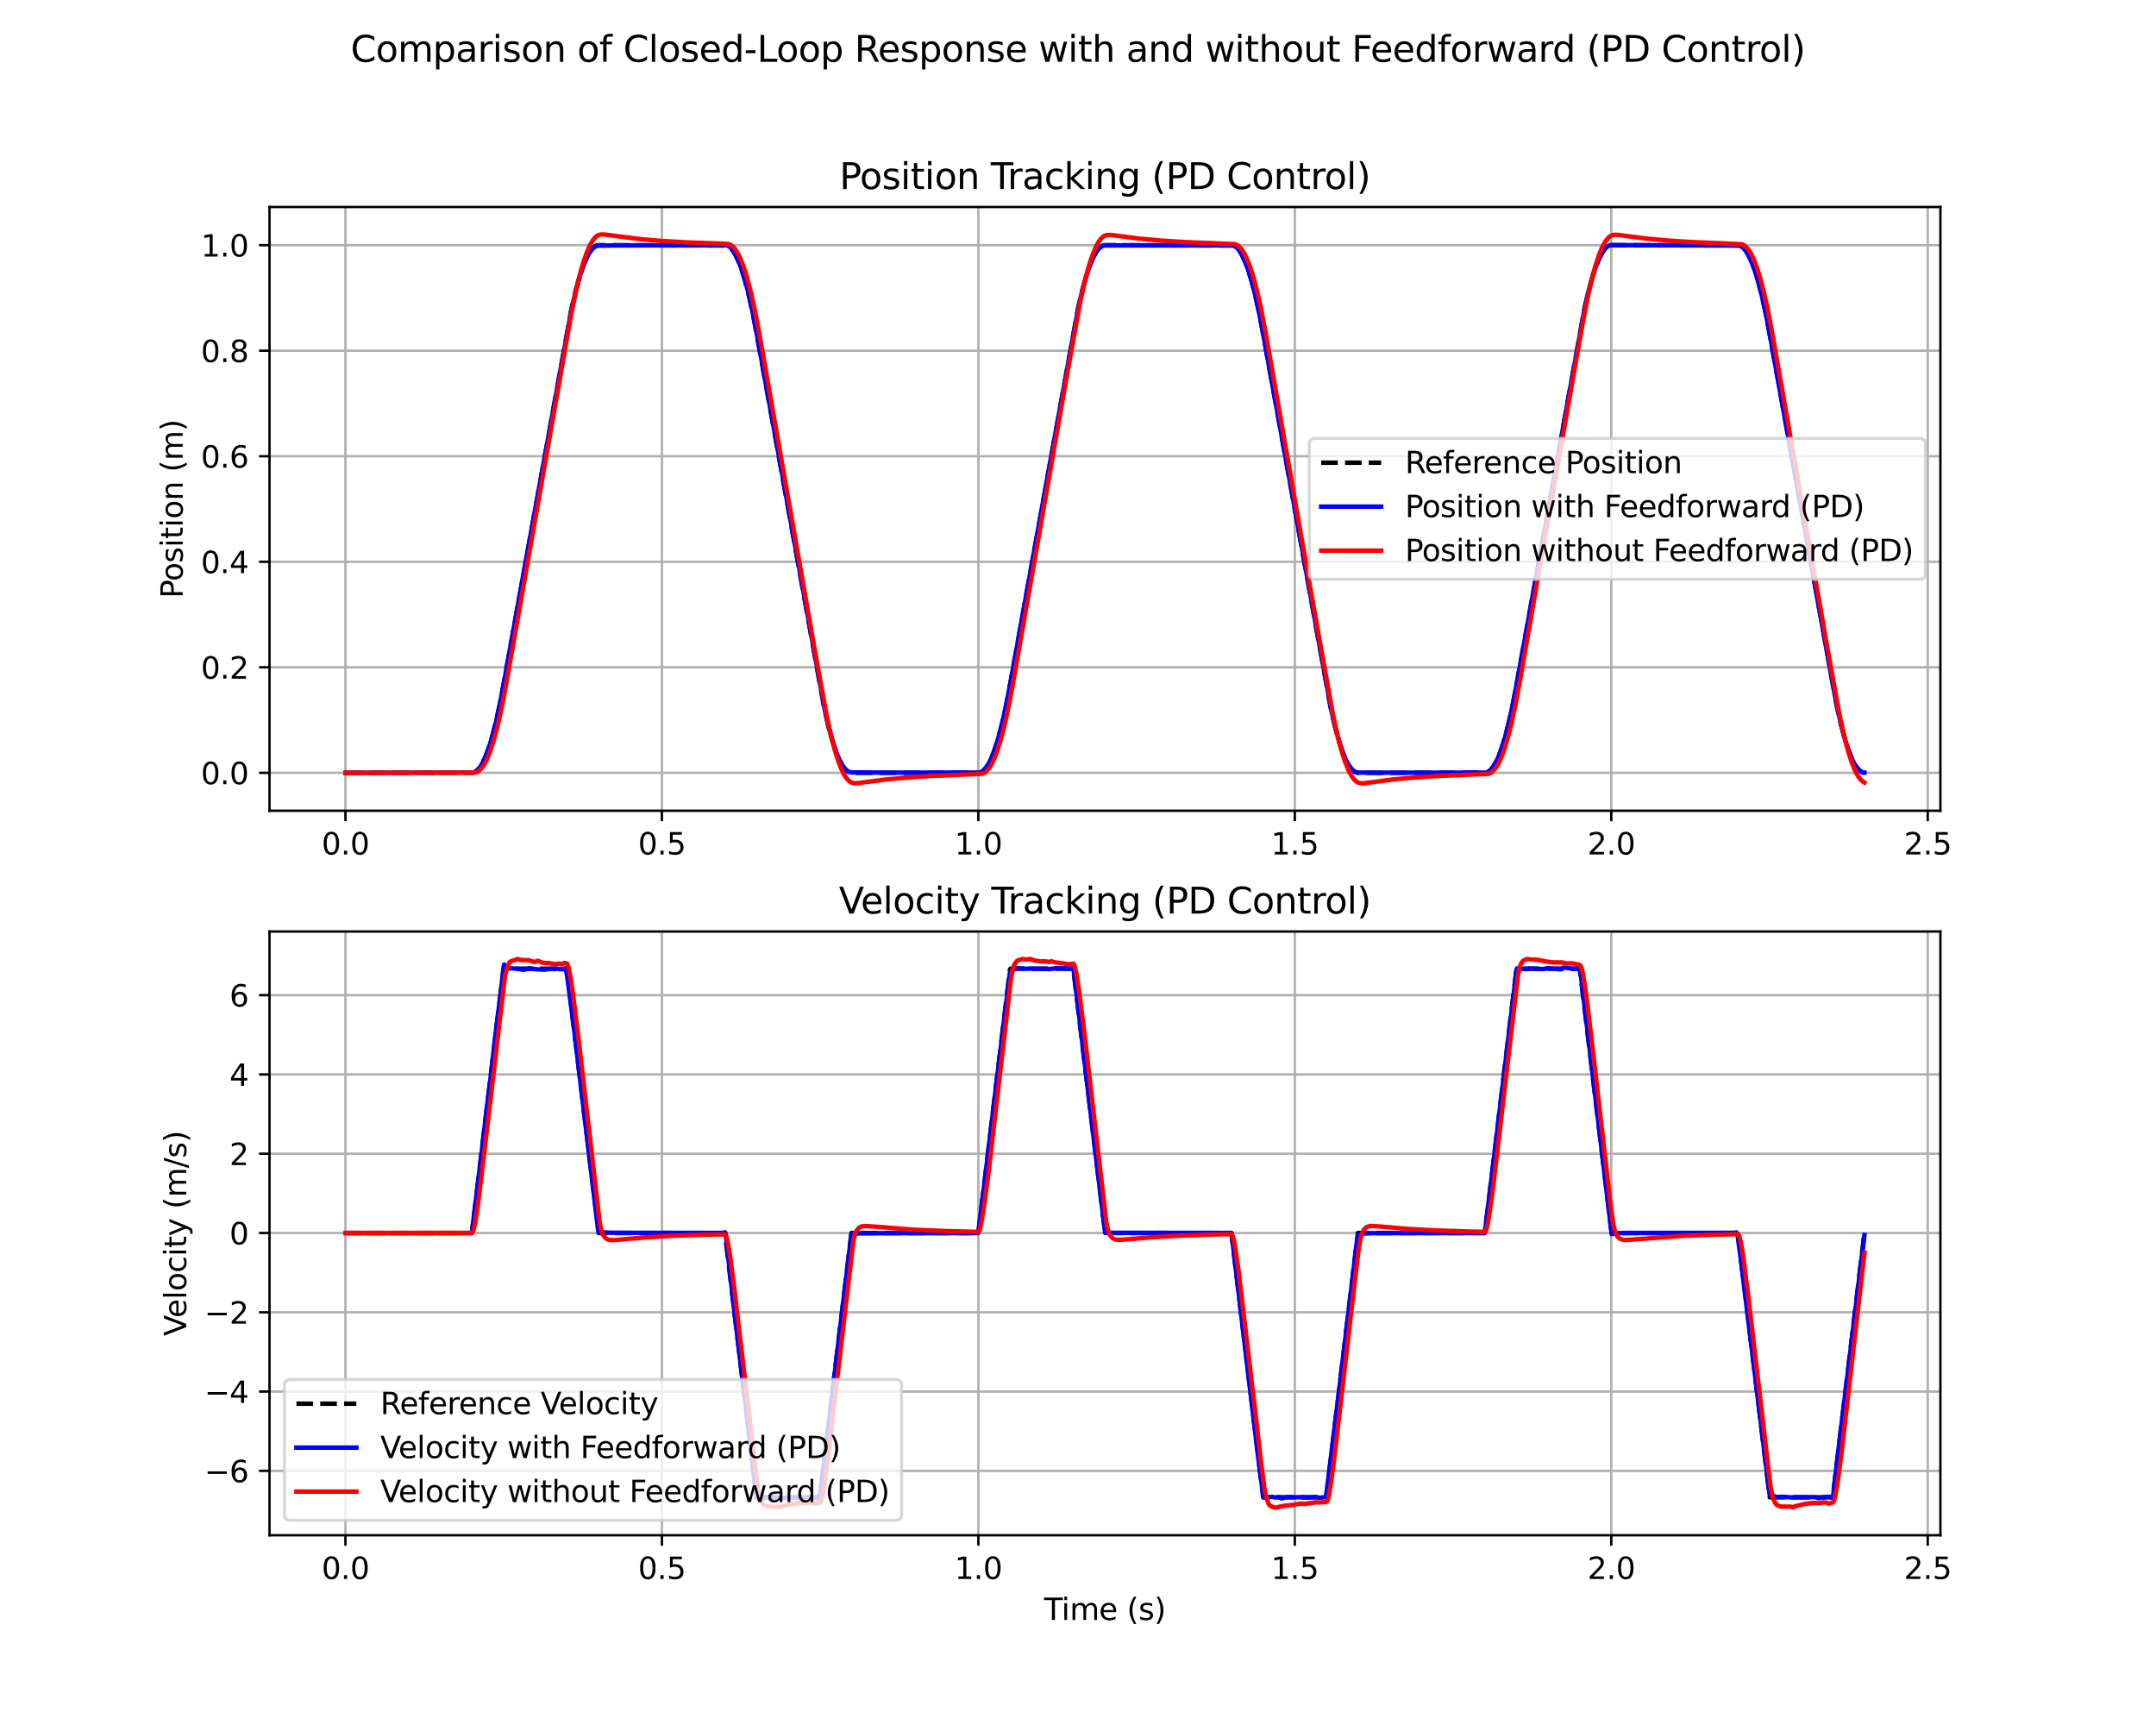 <?xml version="1.0" encoding="utf-8" standalone="no"?>
<!DOCTYPE svg PUBLIC "-//W3C//DTD SVG 1.1//EN"
  "http://www.w3.org/Graphics/SVG/1.1/DTD/svg11.dtd">
<svg xmlns:xlink="http://www.w3.org/1999/xlink" width="720pt" height="576pt" viewBox="0 0 720 576" xmlns="http://www.w3.org/2000/svg" version="1.1">
 <defs>
  <style type="text/css">*{stroke-linejoin: round; stroke-linecap: butt}</style>
 </defs>
 <g id="figure_1">
  <g id="patch_1">
   <path d="M 0 576 
L 720 576 
L 720 0 
L 0 0 
z
" style="fill: #ffffff"/>
  </g>
  <g id="axes_1">
   <g id="patch_2">
    <path d="M 90 270.72 
L 648 270.72 
L 648 69.12 
L 90 69.12 
z
" style="fill: #ffffff"/>
   </g>
   <g id="matplotlib.axis_1">
    <g id="xtick_1">
     <g id="line2d_1">
      <path d="M 115.364 270.72 
L 115.364 69.12 
" clip-path="url(#pf3ec6200c7)" style="fill: none; stroke: #b0b0b0; stroke-width: 0.8; stroke-linecap: square"/>
     </g>
     <g id="line2d_2">
      <defs>
       <path id="md0afe024ba" d="M 0 0 
L 0 3.5 
" style="stroke: #000000; stroke-width: 0.8"/>
      </defs>
      <g>
       <use xlink:href="#md0afe024ba" x="115.364" y="270.72" style="stroke: #000000; stroke-width: 0.8"/>
      </g>
     </g>
     <g id="text_1">
      <!-- 0.0 -->
      <g transform="translate(107.412 285.318) scale(0.1 -0.1)">
       <defs>
        <path id="DejaVuSans-30" d="M 2034 4250 
Q 1547 4250 1301 3770 
Q 1056 3291 1056 2328 
Q 1056 1369 1301 889 
Q 1547 409 2034 409 
Q 2525 409 2770 889 
Q 3016 1369 3016 2328 
Q 3016 3291 2770 3770 
Q 2525 4250 2034 4250 
z
M 2034 4750 
Q 2819 4750 3233 4129 
Q 3647 3509 3647 2328 
Q 3647 1150 3233 529 
Q 2819 -91 2034 -91 
Q 1250 -91 836 529 
Q 422 1150 422 2328 
Q 422 3509 836 4129 
Q 1250 4750 2034 4750 
z
" transform="scale(0.016)"/>
        <path id="DejaVuSans-2e" d="M 684 794 
L 1344 794 
L 1344 0 
L 684 0 
L 684 794 
z
" transform="scale(0.016)"/>
       </defs>
       <use xlink:href="#DejaVuSans-30"/>
       <use xlink:href="#DejaVuSans-2e" transform="translate(63.623 0)"/>
       <use xlink:href="#DejaVuSans-30" transform="translate(95.41 0)"/>
      </g>
     </g>
    </g>
    <g id="xtick_2">
     <g id="line2d_3">
      <path d="M 221.045 270.72 
L 221.045 69.12 
" clip-path="url(#pf3ec6200c7)" style="fill: none; stroke: #b0b0b0; stroke-width: 0.8; stroke-linecap: square"/>
     </g>
     <g id="line2d_4">
      <g>
       <use xlink:href="#md0afe024ba" x="221.045" y="270.72" style="stroke: #000000; stroke-width: 0.8"/>
      </g>
     </g>
     <g id="text_2">
      <!-- 0.5 -->
      <g transform="translate(213.094 285.318) scale(0.1 -0.1)">
       <defs>
        <path id="DejaVuSans-35" d="M 691 4666 
L 3169 4666 
L 3169 4134 
L 1269 4134 
L 1269 2991 
Q 1406 3038 1543 3061 
Q 1681 3084 1819 3084 
Q 2600 3084 3056 2656 
Q 3513 2228 3513 1497 
Q 3513 744 3044 326 
Q 2575 -91 1722 -91 
Q 1428 -91 1123 -41 
Q 819 9 494 109 
L 494 744 
Q 775 591 1075 516 
Q 1375 441 1709 441 
Q 2250 441 2565 725 
Q 2881 1009 2881 1497 
Q 2881 1984 2565 2268 
Q 2250 2553 1709 2553 
Q 1456 2553 1204 2497 
Q 953 2441 691 2322 
L 691 4666 
z
" transform="scale(0.016)"/>
       </defs>
       <use xlink:href="#DejaVuSans-30"/>
       <use xlink:href="#DejaVuSans-2e" transform="translate(63.623 0)"/>
       <use xlink:href="#DejaVuSans-35" transform="translate(95.41 0)"/>
      </g>
     </g>
    </g>
    <g id="xtick_3">
     <g id="line2d_5">
      <path d="M 326.727 270.72 
L 326.727 69.12 
" clip-path="url(#pf3ec6200c7)" style="fill: none; stroke: #b0b0b0; stroke-width: 0.8; stroke-linecap: square"/>
     </g>
     <g id="line2d_6">
      <g>
       <use xlink:href="#md0afe024ba" x="326.727" y="270.72" style="stroke: #000000; stroke-width: 0.8"/>
      </g>
     </g>
     <g id="text_3">
      <!-- 1.0 -->
      <g transform="translate(318.776 285.318) scale(0.1 -0.1)">
       <defs>
        <path id="DejaVuSans-31" d="M 794 531 
L 1825 531 
L 1825 4091 
L 703 3866 
L 703 4441 
L 1819 4666 
L 2450 4666 
L 2450 531 
L 3481 531 
L 3481 0 
L 794 0 
L 794 531 
z
" transform="scale(0.016)"/>
       </defs>
       <use xlink:href="#DejaVuSans-31"/>
       <use xlink:href="#DejaVuSans-2e" transform="translate(63.623 0)"/>
       <use xlink:href="#DejaVuSans-30" transform="translate(95.41 0)"/>
      </g>
     </g>
    </g>
    <g id="xtick_4">
     <g id="line2d_7">
      <path d="M 432.409 270.72 
L 432.409 69.12 
" clip-path="url(#pf3ec6200c7)" style="fill: none; stroke: #b0b0b0; stroke-width: 0.8; stroke-linecap: square"/>
     </g>
     <g id="line2d_8">
      <g>
       <use xlink:href="#md0afe024ba" x="432.409" y="270.72" style="stroke: #000000; stroke-width: 0.8"/>
      </g>
     </g>
     <g id="text_4">
      <!-- 1.5 -->
      <g transform="translate(424.458 285.318) scale(0.1 -0.1)">
       <use xlink:href="#DejaVuSans-31"/>
       <use xlink:href="#DejaVuSans-2e" transform="translate(63.623 0)"/>
       <use xlink:href="#DejaVuSans-35" transform="translate(95.41 0)"/>
      </g>
     </g>
    </g>
    <g id="xtick_5">
     <g id="line2d_9">
      <path d="M 538.091 270.72 
L 538.091 69.12 
" clip-path="url(#pf3ec6200c7)" style="fill: none; stroke: #b0b0b0; stroke-width: 0.8; stroke-linecap: square"/>
     </g>
     <g id="line2d_10">
      <g>
       <use xlink:href="#md0afe024ba" x="538.091" y="270.72" style="stroke: #000000; stroke-width: 0.8"/>
      </g>
     </g>
     <g id="text_5">
      <!-- 2.0 -->
      <g transform="translate(530.139 285.318) scale(0.1 -0.1)">
       <defs>
        <path id="DejaVuSans-32" d="M 1228 531 
L 3431 531 
L 3431 0 
L 469 0 
L 469 531 
Q 828 903 1448 1529 
Q 2069 2156 2228 2338 
Q 2531 2678 2651 2914 
Q 2772 3150 2772 3378 
Q 2772 3750 2511 3984 
Q 2250 4219 1831 4219 
Q 1534 4219 1204 4116 
Q 875 4013 500 3803 
L 500 4441 
Q 881 4594 1212 4672 
Q 1544 4750 1819 4750 
Q 2544 4750 2975 4387 
Q 3406 4025 3406 3419 
Q 3406 3131 3298 2873 
Q 3191 2616 2906 2266 
Q 2828 2175 2409 1742 
Q 1991 1309 1228 531 
z
" transform="scale(0.016)"/>
       </defs>
       <use xlink:href="#DejaVuSans-32"/>
       <use xlink:href="#DejaVuSans-2e" transform="translate(63.623 0)"/>
       <use xlink:href="#DejaVuSans-30" transform="translate(95.41 0)"/>
      </g>
     </g>
    </g>
    <g id="xtick_6">
     <g id="line2d_11">
      <path d="M 643.773 270.72 
L 643.773 69.12 
" clip-path="url(#pf3ec6200c7)" style="fill: none; stroke: #b0b0b0; stroke-width: 0.8; stroke-linecap: square"/>
     </g>
     <g id="line2d_12">
      <g>
       <use xlink:href="#md0afe024ba" x="643.773" y="270.72" style="stroke: #000000; stroke-width: 0.8"/>
      </g>
     </g>
     <g id="text_6">
      <!-- 2.5 -->
      <g transform="translate(635.821 285.318) scale(0.1 -0.1)">
       <use xlink:href="#DejaVuSans-32"/>
       <use xlink:href="#DejaVuSans-2e" transform="translate(63.623 0)"/>
       <use xlink:href="#DejaVuSans-35" transform="translate(95.41 0)"/>
      </g>
     </g>
    </g>
   </g>
   <g id="matplotlib.axis_2">
    <g id="ytick_1">
     <g id="line2d_13">
      <path d="M 90 258.059 
L 648 258.059 
" clip-path="url(#pf3ec6200c7)" style="fill: none; stroke: #b0b0b0; stroke-width: 0.8; stroke-linecap: square"/>
     </g>
     <g id="line2d_14">
      <defs>
       <path id="md06f7d071d" d="M 0 0 
L -3.5 0 
" style="stroke: #000000; stroke-width: 0.8"/>
      </defs>
      <g>
       <use xlink:href="#md06f7d071d" x="90" y="258.059" style="stroke: #000000; stroke-width: 0.8"/>
      </g>
     </g>
     <g id="text_7">
      <!-- 0.0 -->
      <g transform="translate(67.097 261.858) scale(0.1 -0.1)">
       <use xlink:href="#DejaVuSans-30"/>
       <use xlink:href="#DejaVuSans-2e" transform="translate(63.623 0)"/>
       <use xlink:href="#DejaVuSans-30" transform="translate(95.41 0)"/>
      </g>
     </g>
    </g>
    <g id="ytick_2">
     <g id="line2d_15">
      <path d="M 90 222.82 
L 648 222.82 
" clip-path="url(#pf3ec6200c7)" style="fill: none; stroke: #b0b0b0; stroke-width: 0.8; stroke-linecap: square"/>
     </g>
     <g id="line2d_16">
      <g>
       <use xlink:href="#md06f7d071d" x="90" y="222.82" style="stroke: #000000; stroke-width: 0.8"/>
      </g>
     </g>
     <g id="text_8">
      <!-- 0.2 -->
      <g transform="translate(67.097 226.619) scale(0.1 -0.1)">
       <use xlink:href="#DejaVuSans-30"/>
       <use xlink:href="#DejaVuSans-2e" transform="translate(63.623 0)"/>
       <use xlink:href="#DejaVuSans-32" transform="translate(95.41 0)"/>
      </g>
     </g>
    </g>
    <g id="ytick_3">
     <g id="line2d_17">
      <path d="M 90 187.581 
L 648 187.581 
" clip-path="url(#pf3ec6200c7)" style="fill: none; stroke: #b0b0b0; stroke-width: 0.8; stroke-linecap: square"/>
     </g>
     <g id="line2d_18">
      <g>
       <use xlink:href="#md06f7d071d" x="90" y="187.581" style="stroke: #000000; stroke-width: 0.8"/>
      </g>
     </g>
     <g id="text_9">
      <!-- 0.4 -->
      <g transform="translate(67.097 191.38) scale(0.1 -0.1)">
       <defs>
        <path id="DejaVuSans-34" d="M 2419 4116 
L 825 1625 
L 2419 1625 
L 2419 4116 
z
M 2253 4666 
L 3047 4666 
L 3047 1625 
L 3713 1625 
L 3713 1100 
L 3047 1100 
L 3047 0 
L 2419 0 
L 2419 1100 
L 313 1100 
L 313 1709 
L 2253 4666 
z
" transform="scale(0.016)"/>
       </defs>
       <use xlink:href="#DejaVuSans-30"/>
       <use xlink:href="#DejaVuSans-2e" transform="translate(63.623 0)"/>
       <use xlink:href="#DejaVuSans-34" transform="translate(95.41 0)"/>
      </g>
     </g>
    </g>
    <g id="ytick_4">
     <g id="line2d_19">
      <path d="M 90 152.342 
L 648 152.342 
" clip-path="url(#pf3ec6200c7)" style="fill: none; stroke: #b0b0b0; stroke-width: 0.8; stroke-linecap: square"/>
     </g>
     <g id="line2d_20">
      <g>
       <use xlink:href="#md06f7d071d" x="90" y="152.342" style="stroke: #000000; stroke-width: 0.8"/>
      </g>
     </g>
     <g id="text_10">
      <!-- 0.6 -->
      <g transform="translate(67.097 156.141) scale(0.1 -0.1)">
       <defs>
        <path id="DejaVuSans-36" d="M 2113 2584 
Q 1688 2584 1439 2293 
Q 1191 2003 1191 1497 
Q 1191 994 1439 701 
Q 1688 409 2113 409 
Q 2538 409 2786 701 
Q 3034 994 3034 1497 
Q 3034 2003 2786 2293 
Q 2538 2584 2113 2584 
z
M 3366 4563 
L 3366 3988 
Q 3128 4100 2886 4159 
Q 2644 4219 2406 4219 
Q 1781 4219 1451 3797 
Q 1122 3375 1075 2522 
Q 1259 2794 1537 2939 
Q 1816 3084 2150 3084 
Q 2853 3084 3261 2657 
Q 3669 2231 3669 1497 
Q 3669 778 3244 343 
Q 2819 -91 2113 -91 
Q 1303 -91 875 529 
Q 447 1150 447 2328 
Q 447 3434 972 4092 
Q 1497 4750 2381 4750 
Q 2619 4750 2861 4703 
Q 3103 4656 3366 4563 
z
" transform="scale(0.016)"/>
       </defs>
       <use xlink:href="#DejaVuSans-30"/>
       <use xlink:href="#DejaVuSans-2e" transform="translate(63.623 0)"/>
       <use xlink:href="#DejaVuSans-36" transform="translate(95.41 0)"/>
      </g>
     </g>
    </g>
    <g id="ytick_5">
     <g id="line2d_21">
      <path d="M 90 117.103 
L 648 117.103 
" clip-path="url(#pf3ec6200c7)" style="fill: none; stroke: #b0b0b0; stroke-width: 0.8; stroke-linecap: square"/>
     </g>
     <g id="line2d_22">
      <g>
       <use xlink:href="#md06f7d071d" x="90" y="117.103" style="stroke: #000000; stroke-width: 0.8"/>
      </g>
     </g>
     <g id="text_11">
      <!-- 0.8 -->
      <g transform="translate(67.097 120.902) scale(0.1 -0.1)">
       <defs>
        <path id="DejaVuSans-38" d="M 2034 2216 
Q 1584 2216 1326 1975 
Q 1069 1734 1069 1313 
Q 1069 891 1326 650 
Q 1584 409 2034 409 
Q 2484 409 2743 651 
Q 3003 894 3003 1313 
Q 3003 1734 2745 1975 
Q 2488 2216 2034 2216 
z
M 1403 2484 
Q 997 2584 770 2862 
Q 544 3141 544 3541 
Q 544 4100 942 4425 
Q 1341 4750 2034 4750 
Q 2731 4750 3128 4425 
Q 3525 4100 3525 3541 
Q 3525 3141 3298 2862 
Q 3072 2584 2669 2484 
Q 3125 2378 3379 2068 
Q 3634 1759 3634 1313 
Q 3634 634 3220 271 
Q 2806 -91 2034 -91 
Q 1263 -91 848 271 
Q 434 634 434 1313 
Q 434 1759 690 2068 
Q 947 2378 1403 2484 
z
M 1172 3481 
Q 1172 3119 1398 2916 
Q 1625 2713 2034 2713 
Q 2441 2713 2670 2916 
Q 2900 3119 2900 3481 
Q 2900 3844 2670 4047 
Q 2441 4250 2034 4250 
Q 1625 4250 1398 4047 
Q 1172 3844 1172 3481 
z
" transform="scale(0.016)"/>
       </defs>
       <use xlink:href="#DejaVuSans-30"/>
       <use xlink:href="#DejaVuSans-2e" transform="translate(63.623 0)"/>
       <use xlink:href="#DejaVuSans-38" transform="translate(95.41 0)"/>
      </g>
     </g>
    </g>
    <g id="ytick_6">
     <g id="line2d_23">
      <path d="M 90 81.864 
L 648 81.864 
" clip-path="url(#pf3ec6200c7)" style="fill: none; stroke: #b0b0b0; stroke-width: 0.8; stroke-linecap: square"/>
     </g>
     <g id="line2d_24">
      <g>
       <use xlink:href="#md06f7d071d" x="90" y="81.864" style="stroke: #000000; stroke-width: 0.8"/>
      </g>
     </g>
     <g id="text_12">
      <!-- 1.0 -->
      <g transform="translate(67.097 85.663) scale(0.1 -0.1)">
       <use xlink:href="#DejaVuSans-31"/>
       <use xlink:href="#DejaVuSans-2e" transform="translate(63.623 0)"/>
       <use xlink:href="#DejaVuSans-30" transform="translate(95.41 0)"/>
      </g>
     </g>
    </g>
    <g id="text_13">
     <!-- Position (m) -->
     <g transform="translate(61.017 199.745) rotate(-90) scale(0.1 -0.1)">
      <defs>
       <path id="DejaVuSans-50" d="M 1259 4147 
L 1259 2394 
L 2053 2394 
Q 2494 2394 2734 2622 
Q 2975 2850 2975 3272 
Q 2975 3691 2734 3919 
Q 2494 4147 2053 4147 
L 1259 4147 
z
M 628 4666 
L 2053 4666 
Q 2838 4666 3239 4311 
Q 3641 3956 3641 3272 
Q 3641 2581 3239 2228 
Q 2838 1875 2053 1875 
L 1259 1875 
L 1259 0 
L 628 0 
L 628 4666 
z
" transform="scale(0.016)"/>
       <path id="DejaVuSans-6f" d="M 1959 3097 
Q 1497 3097 1228 2736 
Q 959 2375 959 1747 
Q 959 1119 1226 758 
Q 1494 397 1959 397 
Q 2419 397 2687 759 
Q 2956 1122 2956 1747 
Q 2956 2369 2687 2733 
Q 2419 3097 1959 3097 
z
M 1959 3584 
Q 2709 3584 3137 3096 
Q 3566 2609 3566 1747 
Q 3566 888 3137 398 
Q 2709 -91 1959 -91 
Q 1206 -91 779 398 
Q 353 888 353 1747 
Q 353 2609 779 3096 
Q 1206 3584 1959 3584 
z
" transform="scale(0.016)"/>
       <path id="DejaVuSans-73" d="M 2834 3397 
L 2834 2853 
Q 2591 2978 2328 3040 
Q 2066 3103 1784 3103 
Q 1356 3103 1142 2972 
Q 928 2841 928 2578 
Q 928 2378 1081 2264 
Q 1234 2150 1697 2047 
L 1894 2003 
Q 2506 1872 2764 1633 
Q 3022 1394 3022 966 
Q 3022 478 2636 193 
Q 2250 -91 1575 -91 
Q 1294 -91 989 -36 
Q 684 19 347 128 
L 347 722 
Q 666 556 975 473 
Q 1284 391 1588 391 
Q 1994 391 2212 530 
Q 2431 669 2431 922 
Q 2431 1156 2273 1281 
Q 2116 1406 1581 1522 
L 1381 1569 
Q 847 1681 609 1914 
Q 372 2147 372 2553 
Q 372 3047 722 3315 
Q 1072 3584 1716 3584 
Q 2034 3584 2315 3537 
Q 2597 3491 2834 3397 
z
" transform="scale(0.016)"/>
       <path id="DejaVuSans-69" d="M 603 3500 
L 1178 3500 
L 1178 0 
L 603 0 
L 603 3500 
z
M 603 4863 
L 1178 4863 
L 1178 4134 
L 603 4134 
L 603 4863 
z
" transform="scale(0.016)"/>
       <path id="DejaVuSans-74" d="M 1172 4494 
L 1172 3500 
L 2356 3500 
L 2356 3053 
L 1172 3053 
L 1172 1153 
Q 1172 725 1289 603 
Q 1406 481 1766 481 
L 2356 481 
L 2356 0 
L 1766 0 
Q 1100 0 847 248 
Q 594 497 594 1153 
L 594 3053 
L 172 3053 
L 172 3500 
L 594 3500 
L 594 4494 
L 1172 4494 
z
" transform="scale(0.016)"/>
       <path id="DejaVuSans-6e" d="M 3513 2113 
L 3513 0 
L 2938 0 
L 2938 2094 
Q 2938 2591 2744 2837 
Q 2550 3084 2163 3084 
Q 1697 3084 1428 2787 
Q 1159 2491 1159 1978 
L 1159 0 
L 581 0 
L 581 3500 
L 1159 3500 
L 1159 2956 
Q 1366 3272 1645 3428 
Q 1925 3584 2291 3584 
Q 2894 3584 3203 3211 
Q 3513 2838 3513 2113 
z
" transform="scale(0.016)"/>
       <path id="DejaVuSans-20" transform="scale(0.016)"/>
       <path id="DejaVuSans-28" d="M 1984 4856 
Q 1566 4138 1362 3434 
Q 1159 2731 1159 2009 
Q 1159 1288 1364 580 
Q 1569 -128 1984 -844 
L 1484 -844 
Q 1016 -109 783 600 
Q 550 1309 550 2009 
Q 550 2706 781 3412 
Q 1013 4119 1484 4856 
L 1984 4856 
z
" transform="scale(0.016)"/>
       <path id="DejaVuSans-6d" d="M 3328 2828 
Q 3544 3216 3844 3400 
Q 4144 3584 4550 3584 
Q 5097 3584 5394 3201 
Q 5691 2819 5691 2113 
L 5691 0 
L 5113 0 
L 5113 2094 
Q 5113 2597 4934 2840 
Q 4756 3084 4391 3084 
Q 3944 3084 3684 2787 
Q 3425 2491 3425 1978 
L 3425 0 
L 2847 0 
L 2847 2094 
Q 2847 2600 2669 2842 
Q 2491 3084 2119 3084 
Q 1678 3084 1418 2786 
Q 1159 2488 1159 1978 
L 1159 0 
L 581 0 
L 581 3500 
L 1159 3500 
L 1159 2956 
Q 1356 3278 1631 3431 
Q 1906 3584 2284 3584 
Q 2666 3584 2933 3390 
Q 3200 3197 3328 2828 
z
" transform="scale(0.016)"/>
       <path id="DejaVuSans-29" d="M 513 4856 
L 1013 4856 
Q 1481 4119 1714 3412 
Q 1947 2706 1947 2009 
Q 1947 1309 1714 600 
Q 1481 -109 1013 -844 
L 513 -844 
Q 928 -128 1133 580 
Q 1338 1288 1338 2009 
Q 1338 2731 1133 3434 
Q 928 4138 513 4856 
z
" transform="scale(0.016)"/>
      </defs>
      <use xlink:href="#DejaVuSans-50"/>
      <use xlink:href="#DejaVuSans-6f" transform="translate(56.678 0)"/>
      <use xlink:href="#DejaVuSans-73" transform="translate(117.859 0)"/>
      <use xlink:href="#DejaVuSans-69" transform="translate(169.959 0)"/>
      <use xlink:href="#DejaVuSans-74" transform="translate(197.742 0)"/>
      <use xlink:href="#DejaVuSans-69" transform="translate(236.951 0)"/>
      <use xlink:href="#DejaVuSans-6f" transform="translate(264.734 0)"/>
      <use xlink:href="#DejaVuSans-6e" transform="translate(325.916 0)"/>
      <use xlink:href="#DejaVuSans-20" transform="translate(389.295 0)"/>
      <use xlink:href="#DejaVuSans-28" transform="translate(421.082 0)"/>
      <use xlink:href="#DejaVuSans-6d" transform="translate(460.096 0)"/>
      <use xlink:href="#DejaVuSans-29" transform="translate(557.508 0)"/>
     </g>
    </g>
   </g>
   <g id="line2d_25">
    <path d="M 115.364 258.059 
L 158.158 257.979 
L 158.834 257.663 
L 159.511 257.105 
L 160.357 256.069 
L 161.203 254.657 
L 162.217 252.465 
L 163.232 249.731 
L 164.416 245.855 
L 165.6 241.241 
L 166.954 235.065 
L 168.476 226.988 
L 190.803 103.424 
L 192.157 97.458 
L 193.51 92.457 
L 194.694 88.871 
L 195.878 86.024 
L 196.893 84.171 
L 197.738 83.041 
L 198.584 82.287 
L 199.261 81.956 
L 199.937 81.864 
L 242.732 81.97 
L 243.408 82.316 
L 244.085 82.904 
L 244.93 83.977 
L 245.776 85.427 
L 246.791 87.664 
L 247.806 90.444 
L 248.99 94.372 
L 250.343 99.766 
L 251.696 106.123 
L 253.388 115.286 
L 275.208 236.093 
L 276.561 242.119 
L 277.914 247.181 
L 279.098 250.82 
L 280.282 253.72 
L 281.297 255.618 
L 282.143 256.786 
L 282.989 257.576 
L 283.665 257.938 
L 284.342 258.059 
L 327.305 257.979 
L 327.982 257.663 
L 328.658 257.105 
L 329.504 256.069 
L 330.35 254.657 
L 331.365 252.465 
L 332.38 249.731 
L 333.564 245.855 
L 334.748 241.241 
L 336.101 235.065 
L 337.623 226.988 
L 359.951 103.424 
L 361.304 97.458 
L 362.657 92.457 
L 363.841 88.871 
L 365.025 86.024 
L 366.04 84.171 
L 366.886 83.041 
L 367.731 82.287 
L 368.408 81.956 
L 369.085 81.864 
L 411.879 81.97 
L 412.555 82.316 
L 413.232 82.904 
L 414.078 83.977 
L 414.923 85.427 
L 415.938 87.664 
L 416.953 90.444 
L 418.137 94.372 
L 419.49 99.766 
L 420.844 106.123 
L 422.535 115.286 
L 444.355 236.093 
L 445.708 242.119 
L 447.061 247.181 
L 448.246 250.82 
L 449.43 253.72 
L 450.444 255.618 
L 451.29 256.786 
L 452.136 257.576 
L 452.812 257.938 
L 453.489 258.059 
L 496.452 257.979 
L 497.129 257.663 
L 497.806 257.105 
L 498.651 256.069 
L 499.497 254.657 
L 500.512 252.465 
L 501.527 249.731 
L 502.711 245.855 
L 503.895 241.241 
L 505.248 235.065 
L 506.77 226.988 
L 529.098 103.424 
L 530.451 97.458 
L 531.804 92.457 
L 532.988 88.871 
L 534.172 86.024 
L 535.187 84.171 
L 536.033 83.041 
L 536.879 82.287 
L 537.555 81.956 
L 538.232 81.864 
L 581.026 81.97 
L 581.703 82.316 
L 582.379 82.904 
L 583.225 83.977 
L 584.071 85.427 
L 585.086 87.664 
L 586.101 90.444 
L 587.285 94.372 
L 588.638 99.766 
L 589.991 106.123 
L 591.682 115.286 
L 613.502 236.093 
L 614.856 242.119 
L 616.209 247.181 
L 617.393 250.82 
L 618.577 253.72 
L 619.592 255.618 
L 620.437 256.786 
L 621.283 257.576 
L 621.96 257.938 
L 622.636 258.059 
L 622.636 258.059 
" clip-path="url(#pf3ec6200c7)" style="fill: none; stroke-dasharray: 5.55,2.4; stroke-dashoffset: 0; stroke: #000000; stroke-width: 1.5"/>
   </g>
   <g id="line2d_26">
    <path d="M 115.364 258.059 
L 158.158 257.968 
L 158.834 257.647 
L 159.511 257.095 
L 160.357 256.077 
L 161.203 254.684 
L 162.217 252.497 
L 163.232 249.745 
L 164.416 245.875 
L 165.6 241.238 
L 166.954 235.05 
L 168.307 227.887 
L 175.918 185.537 
L 190.803 103.624 
L 192.326 96.986 
L 193.679 92.096 
L 194.863 88.605 
L 195.878 86.195 
L 196.893 84.349 
L 197.738 83.214 
L 198.584 82.457 
L 199.261 82.111 
L 199.937 82.01 
L 206.365 81.945 
L 242.562 81.892 
L 243.239 82.12 
L 243.916 82.621 
L 244.761 83.607 
L 245.607 84.968 
L 246.622 87.127 
L 247.637 89.813 
L 248.821 93.621 
L 250.005 98.155 
L 251.358 104.245 
L 252.711 111.335 
L 275.546 237.569 
L 276.899 243.36 
L 278.252 248.187 
L 279.437 251.629 
L 280.451 253.989 
L 281.466 255.789 
L 282.312 256.871 
L 283.158 257.571 
L 283.834 257.859 
L 284.68 257.927 
L 293.645 257.984 
L 327.136 257.998 
L 327.813 257.73 
L 328.489 257.227 
L 329.335 256.269 
L 330.181 254.934 
L 331.196 252.842 
L 332.21 250.21 
L 333.394 246.456 
L 334.579 241.94 
L 335.932 235.888 
L 337.454 227.955 
L 350.478 155.606 
L 360.12 102.695 
L 361.473 96.866 
L 362.826 91.994 
L 364.01 88.517 
L 365.025 86.119 
L 366.04 84.262 
L 366.886 83.128 
L 367.731 82.38 
L 368.408 82.045 
L 369.085 81.953 
L 411.71 81.924 
L 412.386 82.206 
L 413.063 82.734 
L 413.909 83.743 
L 414.754 85.133 
L 415.769 87.294 
L 416.784 89.989 
L 417.968 93.803 
L 419.152 98.378 
L 420.505 104.529 
L 422.028 112.531 
L 444.524 236.823 
L 446.047 243.375 
L 447.4 248.206 
L 448.584 251.643 
L 449.599 254 
L 450.614 255.801 
L 451.459 256.873 
L 452.305 257.587 
L 452.982 257.885 
L 453.827 257.965 
L 459.24 258.01 
L 496.283 258 
L 496.96 257.731 
L 497.637 257.227 
L 498.482 256.28 
L 499.328 254.957 
L 500.343 252.857 
L 501.358 250.216 
L 502.542 246.452 
L 503.726 241.924 
L 505.079 235.853 
L 506.601 227.876 
L 529.267 102.59 
L 530.62 96.721 
L 531.973 91.85 
L 533.157 88.37 
L 534.172 85.978 
L 535.187 84.125 
L 536.033 82.99 
L 536.879 82.242 
L 537.555 81.926 
L 538.232 81.852 
L 544.659 81.873 
L 580.857 81.969 
L 581.534 82.293 
L 582.21 82.847 
L 583.056 83.872 
L 583.902 85.262 
L 584.917 87.407 
L 585.931 90.094 
L 587.115 93.88 
L 588.299 98.441 
L 589.653 104.53 
L 591.175 112.522 
L 611.811 227.122 
L 613.502 236.011 
L 614.856 242.033 
L 616.209 247.115 
L 617.393 250.767 
L 618.408 253.301 
L 619.423 255.274 
L 620.268 256.505 
L 621.114 257.358 
L 621.791 257.783 
L 622.467 257.965 
L 622.636 257.975 
L 622.636 257.975 
" clip-path="url(#pf3ec6200c7)" style="fill: none; stroke: #0000ff; stroke-width: 1.5; stroke-linecap: square"/>
   </g>
   <g id="line2d_27">
    <path d="M 115.364 258.059 
L 158.665 257.979 
L 159.342 257.752 
L 160.019 257.325 
L 160.864 256.477 
L 161.71 255.247 
L 162.556 253.622 
L 163.571 251.147 
L 164.755 247.571 
L 165.939 243.269 
L 167.123 238.2 
L 168.476 231.439 
L 171.013 217.206 
L 190.634 105.568 
L 192.326 97.194 
L 193.679 91.544 
L 194.863 87.419 
L 196.047 84.066 
L 197.062 81.802 
L 198.077 80.1 
L 198.922 79.109 
L 199.599 78.611 
L 200.276 78.364 
L 201.29 78.285 
L 202.982 78.446 
L 214.315 79.9 
L 221.419 80.487 
L 230.046 80.969 
L 241.04 81.347 
L 243.239 81.502 
L 244.085 81.864 
L 244.761 82.384 
L 245.607 83.355 
L 246.453 84.712 
L 247.299 86.461 
L 248.313 89.061 
L 249.497 92.801 
L 250.681 97.311 
L 252.035 103.381 
L 253.557 111.342 
L 257.447 133.533 
L 271.994 216.569 
L 275.884 238.113 
L 277.407 245.169 
L 278.76 250.391 
L 279.944 254.149 
L 280.959 256.764 
L 281.974 258.796 
L 282.819 260.042 
L 283.665 260.904 
L 284.342 261.316 
L 285.188 261.516 
L 286.372 261.508 
L 288.909 261.183 
L 295.844 260.277 
L 302.61 259.641 
L 310.729 259.113 
L 320.708 258.699 
L 327.982 258.375 
L 328.658 258.077 
L 329.335 257.58 
L 330.181 256.659 
L 331.026 255.368 
L 331.872 253.683 
L 332.887 251.129 
L 334.071 247.43 
L 335.255 242.974 
L 336.608 236.946 
L 337.961 229.945 
L 341.175 211.673 
L 355.891 127.573 
L 360.627 101.369 
L 362.15 94.395 
L 363.503 89.242 
L 364.687 85.562 
L 365.871 82.651 
L 366.886 80.762 
L 367.731 79.619 
L 368.408 78.996 
L 369.085 78.627 
L 369.93 78.448 
L 371.114 78.466 
L 373.821 78.815 
L 380.587 79.683 
L 387.352 80.308 
L 395.472 80.827 
L 405.62 81.239 
L 412.386 81.521 
L 413.232 81.889 
L 413.909 82.416 
L 414.754 83.393 
L 415.6 84.755 
L 416.446 86.508 
L 417.461 89.115 
L 418.645 92.865 
L 419.829 97.357 
L 421.182 103.451 
L 422.704 111.405 
L 426.256 131.714 
L 437.928 198.428 
L 445.032 238.135 
L 446.554 245.164 
L 447.907 250.369 
L 449.091 254.104 
L 450.275 257.065 
L 451.29 259.008 
L 452.136 260.206 
L 452.982 261.005 
L 453.658 261.372 
L 454.504 261.543 
L 455.688 261.518 
L 458.394 261.16 
L 464.991 260.296 
L 471.757 259.655 
L 479.707 259.131 
L 489.517 258.716 
L 497.129 258.387 
L 497.806 258.09 
L 498.651 257.434 
L 499.497 256.426 
L 500.343 255.037 
L 501.358 252.876 
L 502.373 250.146 
L 503.557 246.23 
L 504.741 241.561 
L 506.094 235.267 
L 507.785 226.126 
L 515.228 183.406 
L 528.59 107.584 
L 530.282 98.932 
L 531.635 93.022 
L 532.819 88.674 
L 534.003 85.101 
L 535.018 82.639 
L 536.033 80.764 
L 536.879 79.618 
L 537.555 78.983 
L 538.232 78.601 
L 539.078 78.414 
L 540.262 78.428 
L 542.799 78.754 
L 549.734 79.657 
L 556.5 80.289 
L 564.619 80.814 
L 574.599 81.226 
L 581.703 81.562 
L 582.379 81.874 
L 583.056 82.395 
L 583.902 83.367 
L 584.747 84.723 
L 585.593 86.471 
L 586.608 89.07 
L 587.792 92.809 
L 588.976 97.319 
L 590.329 103.388 
L 591.852 111.348 
L 595.742 133.539 
L 610.289 216.574 
L 614.179 238.117 
L 615.701 245.173 
L 617.055 250.394 
L 618.239 254.151 
L 619.253 256.766 
L 620.268 258.797 
L 621.114 260.043 
L 621.96 260.904 
L 622.636 261.317 
L 622.636 261.317 
" clip-path="url(#pf3ec6200c7)" style="fill: none; stroke: #ff0000; stroke-width: 1.5; stroke-linecap: square"/>
   </g>
   <g id="patch_3">
    <path d="M 90 270.72 
L 90 69.12 
" style="fill: none; stroke: #000000; stroke-width: 0.8; stroke-linejoin: miter; stroke-linecap: square"/>
   </g>
   <g id="patch_4">
    <path d="M 648 270.72 
L 648 69.12 
" style="fill: none; stroke: #000000; stroke-width: 0.8; stroke-linejoin: miter; stroke-linecap: square"/>
   </g>
   <g id="patch_5">
    <path d="M 90 270.72 
L 648 270.72 
" style="fill: none; stroke: #000000; stroke-width: 0.8; stroke-linejoin: miter; stroke-linecap: square"/>
   </g>
   <g id="patch_6">
    <path d="M 90 69.12 
L 648 69.12 
" style="fill: none; stroke: #000000; stroke-width: 0.8; stroke-linejoin: miter; stroke-linecap: square"/>
   </g>
   <g id="text_14">
    <!-- Position Tracking (PD Control) -->
    <g transform="translate(280.342 63.12) scale(0.12 -0.12)">
     <defs>
      <path id="DejaVuSans-54" d="M -19 4666 
L 3928 4666 
L 3928 4134 
L 2272 4134 
L 2272 0 
L 1638 0 
L 1638 4134 
L -19 4134 
L -19 4666 
z
" transform="scale(0.016)"/>
      <path id="DejaVuSans-72" d="M 2631 2963 
Q 2534 3019 2420 3045 
Q 2306 3072 2169 3072 
Q 1681 3072 1420 2755 
Q 1159 2438 1159 1844 
L 1159 0 
L 581 0 
L 581 3500 
L 1159 3500 
L 1159 2956 
Q 1341 3275 1631 3429 
Q 1922 3584 2338 3584 
Q 2397 3584 2469 3576 
Q 2541 3569 2628 3553 
L 2631 2963 
z
" transform="scale(0.016)"/>
      <path id="DejaVuSans-61" d="M 2194 1759 
Q 1497 1759 1228 1600 
Q 959 1441 959 1056 
Q 959 750 1161 570 
Q 1363 391 1709 391 
Q 2188 391 2477 730 
Q 2766 1069 2766 1631 
L 2766 1759 
L 2194 1759 
z
M 3341 1997 
L 3341 0 
L 2766 0 
L 2766 531 
Q 2569 213 2275 61 
Q 1981 -91 1556 -91 
Q 1019 -91 701 211 
Q 384 513 384 1019 
Q 384 1609 779 1909 
Q 1175 2209 1959 2209 
L 2766 2209 
L 2766 2266 
Q 2766 2663 2505 2880 
Q 2244 3097 1772 3097 
Q 1472 3097 1187 3025 
Q 903 2953 641 2809 
L 641 3341 
Q 956 3463 1253 3523 
Q 1550 3584 1831 3584 
Q 2591 3584 2966 3190 
Q 3341 2797 3341 1997 
z
" transform="scale(0.016)"/>
      <path id="DejaVuSans-63" d="M 3122 3366 
L 3122 2828 
Q 2878 2963 2633 3030 
Q 2388 3097 2138 3097 
Q 1578 3097 1268 2742 
Q 959 2388 959 1747 
Q 959 1106 1268 751 
Q 1578 397 2138 397 
Q 2388 397 2633 464 
Q 2878 531 3122 666 
L 3122 134 
Q 2881 22 2623 -34 
Q 2366 -91 2075 -91 
Q 1284 -91 818 406 
Q 353 903 353 1747 
Q 353 2603 823 3093 
Q 1294 3584 2113 3584 
Q 2378 3584 2631 3529 
Q 2884 3475 3122 3366 
z
" transform="scale(0.016)"/>
      <path id="DejaVuSans-6b" d="M 581 4863 
L 1159 4863 
L 1159 1991 
L 2875 3500 
L 3609 3500 
L 1753 1863 
L 3688 0 
L 2938 0 
L 1159 1709 
L 1159 0 
L 581 0 
L 581 4863 
z
" transform="scale(0.016)"/>
      <path id="DejaVuSans-67" d="M 2906 1791 
Q 2906 2416 2648 2759 
Q 2391 3103 1925 3103 
Q 1463 3103 1205 2759 
Q 947 2416 947 1791 
Q 947 1169 1205 825 
Q 1463 481 1925 481 
Q 2391 481 2648 825 
Q 2906 1169 2906 1791 
z
M 3481 434 
Q 3481 -459 3084 -895 
Q 2688 -1331 1869 -1331 
Q 1566 -1331 1297 -1286 
Q 1028 -1241 775 -1147 
L 775 -588 
Q 1028 -725 1275 -790 
Q 1522 -856 1778 -856 
Q 2344 -856 2625 -561 
Q 2906 -266 2906 331 
L 2906 616 
Q 2728 306 2450 153 
Q 2172 0 1784 0 
Q 1141 0 747 490 
Q 353 981 353 1791 
Q 353 2603 747 3093 
Q 1141 3584 1784 3584 
Q 2172 3584 2450 3431 
Q 2728 3278 2906 2969 
L 2906 3500 
L 3481 3500 
L 3481 434 
z
" transform="scale(0.016)"/>
      <path id="DejaVuSans-44" d="M 1259 4147 
L 1259 519 
L 2022 519 
Q 2988 519 3436 956 
Q 3884 1394 3884 2338 
Q 3884 3275 3436 3711 
Q 2988 4147 2022 4147 
L 1259 4147 
z
M 628 4666 
L 1925 4666 
Q 3281 4666 3915 4102 
Q 4550 3538 4550 2338 
Q 4550 1131 3912 565 
Q 3275 0 1925 0 
L 628 0 
L 628 4666 
z
" transform="scale(0.016)"/>
      <path id="DejaVuSans-43" d="M 4122 4306 
L 4122 3641 
Q 3803 3938 3442 4084 
Q 3081 4231 2675 4231 
Q 1875 4231 1450 3742 
Q 1025 3253 1025 2328 
Q 1025 1406 1450 917 
Q 1875 428 2675 428 
Q 3081 428 3442 575 
Q 3803 722 4122 1019 
L 4122 359 
Q 3791 134 3420 21 
Q 3050 -91 2638 -91 
Q 1578 -91 968 557 
Q 359 1206 359 2328 
Q 359 3453 968 4101 
Q 1578 4750 2638 4750 
Q 3056 4750 3426 4639 
Q 3797 4528 4122 4306 
z
" transform="scale(0.016)"/>
      <path id="DejaVuSans-6c" d="M 603 4863 
L 1178 4863 
L 1178 0 
L 603 0 
L 603 4863 
z
" transform="scale(0.016)"/>
     </defs>
     <use xlink:href="#DejaVuSans-50"/>
     <use xlink:href="#DejaVuSans-6f" transform="translate(56.678 0)"/>
     <use xlink:href="#DejaVuSans-73" transform="translate(117.859 0)"/>
     <use xlink:href="#DejaVuSans-69" transform="translate(169.959 0)"/>
     <use xlink:href="#DejaVuSans-74" transform="translate(197.742 0)"/>
     <use xlink:href="#DejaVuSans-69" transform="translate(236.951 0)"/>
     <use xlink:href="#DejaVuSans-6f" transform="translate(264.734 0)"/>
     <use xlink:href="#DejaVuSans-6e" transform="translate(325.916 0)"/>
     <use xlink:href="#DejaVuSans-20" transform="translate(389.295 0)"/>
     <use xlink:href="#DejaVuSans-54" transform="translate(421.082 0)"/>
     <use xlink:href="#DejaVuSans-72" transform="translate(467.416 0)"/>
     <use xlink:href="#DejaVuSans-61" transform="translate(508.529 0)"/>
     <use xlink:href="#DejaVuSans-63" transform="translate(569.809 0)"/>
     <use xlink:href="#DejaVuSans-6b" transform="translate(624.789 0)"/>
     <use xlink:href="#DejaVuSans-69" transform="translate(682.699 0)"/>
     <use xlink:href="#DejaVuSans-6e" transform="translate(710.482 0)"/>
     <use xlink:href="#DejaVuSans-67" transform="translate(773.861 0)"/>
     <use xlink:href="#DejaVuSans-20" transform="translate(837.338 0)"/>
     <use xlink:href="#DejaVuSans-28" transform="translate(869.125 0)"/>
     <use xlink:href="#DejaVuSans-50" transform="translate(908.139 0)"/>
     <use xlink:href="#DejaVuSans-44" transform="translate(968.441 0)"/>
     <use xlink:href="#DejaVuSans-20" transform="translate(1045.443 0)"/>
     <use xlink:href="#DejaVuSans-43" transform="translate(1077.23 0)"/>
     <use xlink:href="#DejaVuSans-6f" transform="translate(1147.055 0)"/>
     <use xlink:href="#DejaVuSans-6e" transform="translate(1208.236 0)"/>
     <use xlink:href="#DejaVuSans-74" transform="translate(1271.615 0)"/>
     <use xlink:href="#DejaVuSans-72" transform="translate(1310.824 0)"/>
     <use xlink:href="#DejaVuSans-6f" transform="translate(1349.688 0)"/>
     <use xlink:href="#DejaVuSans-6c" transform="translate(1410.869 0)"/>
     <use xlink:href="#DejaVuSans-29" transform="translate(1438.652 0)"/>
    </g>
   </g>
   <g id="legend_1">
    <g id="patch_7">
     <path d="M 439.217 193.437 
L 641 193.437 
Q 643 193.437 643 191.437 
L 643 148.403 
Q 643 146.403 641 146.403 
L 439.217 146.403 
Q 437.217 146.403 437.217 148.403 
L 437.217 191.437 
Q 437.217 193.437 439.217 193.437 
z
" style="fill: #ffffff; opacity: 0.8; stroke: #cccccc; stroke-linejoin: miter"/>
    </g>
    <g id="line2d_28">
     <path d="M 441.217 154.501 
L 451.217 154.501 
L 461.217 154.501 
" style="fill: none; stroke-dasharray: 5.55,2.4; stroke-dashoffset: 0; stroke: #000000; stroke-width: 1.5"/>
    </g>
    <g id="text_15">
     <!-- Reference Position -->
     <g transform="translate(469.217 158.001) scale(0.1 -0.1)">
      <defs>
       <path id="DejaVuSans-52" d="M 2841 2188 
Q 3044 2119 3236 1894 
Q 3428 1669 3622 1275 
L 4263 0 
L 3584 0 
L 2988 1197 
Q 2756 1666 2539 1819 
Q 2322 1972 1947 1972 
L 1259 1972 
L 1259 0 
L 628 0 
L 628 4666 
L 2053 4666 
Q 2853 4666 3247 4331 
Q 3641 3997 3641 3322 
Q 3641 2881 3436 2590 
Q 3231 2300 2841 2188 
z
M 1259 4147 
L 1259 2491 
L 2053 2491 
Q 2509 2491 2742 2702 
Q 2975 2913 2975 3322 
Q 2975 3731 2742 3939 
Q 2509 4147 2053 4147 
L 1259 4147 
z
" transform="scale(0.016)"/>
       <path id="DejaVuSans-65" d="M 3597 1894 
L 3597 1613 
L 953 1613 
Q 991 1019 1311 708 
Q 1631 397 2203 397 
Q 2534 397 2845 478 
Q 3156 559 3463 722 
L 3463 178 
Q 3153 47 2828 -22 
Q 2503 -91 2169 -91 
Q 1331 -91 842 396 
Q 353 884 353 1716 
Q 353 2575 817 3079 
Q 1281 3584 2069 3584 
Q 2775 3584 3186 3129 
Q 3597 2675 3597 1894 
z
M 3022 2063 
Q 3016 2534 2758 2815 
Q 2500 3097 2075 3097 
Q 1594 3097 1305 2825 
Q 1016 2553 972 2059 
L 3022 2063 
z
" transform="scale(0.016)"/>
       <path id="DejaVuSans-66" d="M 2375 4863 
L 2375 4384 
L 1825 4384 
Q 1516 4384 1395 4259 
Q 1275 4134 1275 3809 
L 1275 3500 
L 2222 3500 
L 2222 3053 
L 1275 3053 
L 1275 0 
L 697 0 
L 697 3053 
L 147 3053 
L 147 3500 
L 697 3500 
L 697 3744 
Q 697 4328 969 4595 
Q 1241 4863 1831 4863 
L 2375 4863 
z
" transform="scale(0.016)"/>
      </defs>
      <use xlink:href="#DejaVuSans-52"/>
      <use xlink:href="#DejaVuSans-65" transform="translate(64.982 0)"/>
      <use xlink:href="#DejaVuSans-66" transform="translate(126.506 0)"/>
      <use xlink:href="#DejaVuSans-65" transform="translate(161.711 0)"/>
      <use xlink:href="#DejaVuSans-72" transform="translate(223.234 0)"/>
      <use xlink:href="#DejaVuSans-65" transform="translate(262.098 0)"/>
      <use xlink:href="#DejaVuSans-6e" transform="translate(323.621 0)"/>
      <use xlink:href="#DejaVuSans-63" transform="translate(387 0)"/>
      <use xlink:href="#DejaVuSans-65" transform="translate(441.98 0)"/>
      <use xlink:href="#DejaVuSans-20" transform="translate(503.504 0)"/>
      <use xlink:href="#DejaVuSans-50" transform="translate(535.291 0)"/>
      <use xlink:href="#DejaVuSans-6f" transform="translate(591.969 0)"/>
      <use xlink:href="#DejaVuSans-73" transform="translate(653.15 0)"/>
      <use xlink:href="#DejaVuSans-69" transform="translate(705.25 0)"/>
      <use xlink:href="#DejaVuSans-74" transform="translate(733.033 0)"/>
      <use xlink:href="#DejaVuSans-69" transform="translate(772.242 0)"/>
      <use xlink:href="#DejaVuSans-6f" transform="translate(800.025 0)"/>
      <use xlink:href="#DejaVuSans-6e" transform="translate(861.207 0)"/>
     </g>
    </g>
    <g id="line2d_29">
     <path d="M 441.217 169.179 
L 451.217 169.179 
L 461.217 169.179 
" style="fill: none; stroke: #0000ff; stroke-width: 1.5; stroke-linecap: square"/>
    </g>
    <g id="text_16">
     <!-- Position with Feedforward (PD) -->
     <g transform="translate(469.217 172.679) scale(0.1 -0.1)">
      <defs>
       <path id="DejaVuSans-77" d="M 269 3500 
L 844 3500 
L 1563 769 
L 2278 3500 
L 2956 3500 
L 3675 769 
L 4391 3500 
L 4966 3500 
L 4050 0 
L 3372 0 
L 2619 2869 
L 1863 0 
L 1184 0 
L 269 3500 
z
" transform="scale(0.016)"/>
       <path id="DejaVuSans-68" d="M 3513 2113 
L 3513 0 
L 2938 0 
L 2938 2094 
Q 2938 2591 2744 2837 
Q 2550 3084 2163 3084 
Q 1697 3084 1428 2787 
Q 1159 2491 1159 1978 
L 1159 0 
L 581 0 
L 581 4863 
L 1159 4863 
L 1159 2956 
Q 1366 3272 1645 3428 
Q 1925 3584 2291 3584 
Q 2894 3584 3203 3211 
Q 3513 2838 3513 2113 
z
" transform="scale(0.016)"/>
       <path id="DejaVuSans-46" d="M 628 4666 
L 3309 4666 
L 3309 4134 
L 1259 4134 
L 1259 2759 
L 3109 2759 
L 3109 2228 
L 1259 2228 
L 1259 0 
L 628 0 
L 628 4666 
z
" transform="scale(0.016)"/>
       <path id="DejaVuSans-64" d="M 2906 2969 
L 2906 4863 
L 3481 4863 
L 3481 0 
L 2906 0 
L 2906 525 
Q 2725 213 2448 61 
Q 2172 -91 1784 -91 
Q 1150 -91 751 415 
Q 353 922 353 1747 
Q 353 2572 751 3078 
Q 1150 3584 1784 3584 
Q 2172 3584 2448 3432 
Q 2725 3281 2906 2969 
z
M 947 1747 
Q 947 1113 1208 752 
Q 1469 391 1925 391 
Q 2381 391 2643 752 
Q 2906 1113 2906 1747 
Q 2906 2381 2643 2742 
Q 2381 3103 1925 3103 
Q 1469 3103 1208 2742 
Q 947 2381 947 1747 
z
" transform="scale(0.016)"/>
      </defs>
      <use xlink:href="#DejaVuSans-50"/>
      <use xlink:href="#DejaVuSans-6f" transform="translate(56.678 0)"/>
      <use xlink:href="#DejaVuSans-73" transform="translate(117.859 0)"/>
      <use xlink:href="#DejaVuSans-69" transform="translate(169.959 0)"/>
      <use xlink:href="#DejaVuSans-74" transform="translate(197.742 0)"/>
      <use xlink:href="#DejaVuSans-69" transform="translate(236.951 0)"/>
      <use xlink:href="#DejaVuSans-6f" transform="translate(264.734 0)"/>
      <use xlink:href="#DejaVuSans-6e" transform="translate(325.916 0)"/>
      <use xlink:href="#DejaVuSans-20" transform="translate(389.295 0)"/>
      <use xlink:href="#DejaVuSans-77" transform="translate(421.082 0)"/>
      <use xlink:href="#DejaVuSans-69" transform="translate(502.869 0)"/>
      <use xlink:href="#DejaVuSans-74" transform="translate(530.652 0)"/>
      <use xlink:href="#DejaVuSans-68" transform="translate(569.861 0)"/>
      <use xlink:href="#DejaVuSans-20" transform="translate(633.24 0)"/>
      <use xlink:href="#DejaVuSans-46" transform="translate(665.027 0)"/>
      <use xlink:href="#DejaVuSans-65" transform="translate(717.047 0)"/>
      <use xlink:href="#DejaVuSans-65" transform="translate(778.57 0)"/>
      <use xlink:href="#DejaVuSans-64" transform="translate(840.094 0)"/>
      <use xlink:href="#DejaVuSans-66" transform="translate(903.57 0)"/>
      <use xlink:href="#DejaVuSans-6f" transform="translate(938.775 0)"/>
      <use xlink:href="#DejaVuSans-72" transform="translate(999.957 0)"/>
      <use xlink:href="#DejaVuSans-77" transform="translate(1041.07 0)"/>
      <use xlink:href="#DejaVuSans-61" transform="translate(1122.857 0)"/>
      <use xlink:href="#DejaVuSans-72" transform="translate(1184.137 0)"/>
      <use xlink:href="#DejaVuSans-64" transform="translate(1223.5 0)"/>
      <use xlink:href="#DejaVuSans-20" transform="translate(1286.977 0)"/>
      <use xlink:href="#DejaVuSans-28" transform="translate(1318.764 0)"/>
      <use xlink:href="#DejaVuSans-50" transform="translate(1357.777 0)"/>
      <use xlink:href="#DejaVuSans-44" transform="translate(1418.08 0)"/>
      <use xlink:href="#DejaVuSans-29" transform="translate(1495.082 0)"/>
     </g>
    </g>
    <g id="line2d_30">
     <path d="M 441.217 183.857 
L 451.217 183.857 
L 461.217 183.857 
" style="fill: none; stroke: #ff0000; stroke-width: 1.5; stroke-linecap: square"/>
    </g>
    <g id="text_17">
     <!-- Position without Feedforward (PD) -->
     <g transform="translate(469.217 187.357) scale(0.1 -0.1)">
      <defs>
       <path id="DejaVuSans-75" d="M 544 1381 
L 544 3500 
L 1119 3500 
L 1119 1403 
Q 1119 906 1312 657 
Q 1506 409 1894 409 
Q 2359 409 2629 706 
Q 2900 1003 2900 1516 
L 2900 3500 
L 3475 3500 
L 3475 0 
L 2900 0 
L 2900 538 
Q 2691 219 2414 64 
Q 2138 -91 1772 -91 
Q 1169 -91 856 284 
Q 544 659 544 1381 
z
M 1991 3584 
L 1991 3584 
z
" transform="scale(0.016)"/>
      </defs>
      <use xlink:href="#DejaVuSans-50"/>
      <use xlink:href="#DejaVuSans-6f" transform="translate(56.678 0)"/>
      <use xlink:href="#DejaVuSans-73" transform="translate(117.859 0)"/>
      <use xlink:href="#DejaVuSans-69" transform="translate(169.959 0)"/>
      <use xlink:href="#DejaVuSans-74" transform="translate(197.742 0)"/>
      <use xlink:href="#DejaVuSans-69" transform="translate(236.951 0)"/>
      <use xlink:href="#DejaVuSans-6f" transform="translate(264.734 0)"/>
      <use xlink:href="#DejaVuSans-6e" transform="translate(325.916 0)"/>
      <use xlink:href="#DejaVuSans-20" transform="translate(389.295 0)"/>
      <use xlink:href="#DejaVuSans-77" transform="translate(421.082 0)"/>
      <use xlink:href="#DejaVuSans-69" transform="translate(502.869 0)"/>
      <use xlink:href="#DejaVuSans-74" transform="translate(530.652 0)"/>
      <use xlink:href="#DejaVuSans-68" transform="translate(569.861 0)"/>
      <use xlink:href="#DejaVuSans-6f" transform="translate(633.24 0)"/>
      <use xlink:href="#DejaVuSans-75" transform="translate(694.422 0)"/>
      <use xlink:href="#DejaVuSans-74" transform="translate(757.801 0)"/>
      <use xlink:href="#DejaVuSans-20" transform="translate(797.01 0)"/>
      <use xlink:href="#DejaVuSans-46" transform="translate(828.797 0)"/>
      <use xlink:href="#DejaVuSans-65" transform="translate(880.816 0)"/>
      <use xlink:href="#DejaVuSans-65" transform="translate(942.34 0)"/>
      <use xlink:href="#DejaVuSans-64" transform="translate(1003.863 0)"/>
      <use xlink:href="#DejaVuSans-66" transform="translate(1067.34 0)"/>
      <use xlink:href="#DejaVuSans-6f" transform="translate(1102.545 0)"/>
      <use xlink:href="#DejaVuSans-72" transform="translate(1163.727 0)"/>
      <use xlink:href="#DejaVuSans-77" transform="translate(1204.84 0)"/>
      <use xlink:href="#DejaVuSans-61" transform="translate(1286.627 0)"/>
      <use xlink:href="#DejaVuSans-72" transform="translate(1347.906 0)"/>
      <use xlink:href="#DejaVuSans-64" transform="translate(1387.27 0)"/>
      <use xlink:href="#DejaVuSans-20" transform="translate(1450.746 0)"/>
      <use xlink:href="#DejaVuSans-28" transform="translate(1482.533 0)"/>
      <use xlink:href="#DejaVuSans-50" transform="translate(1521.547 0)"/>
      <use xlink:href="#DejaVuSans-44" transform="translate(1581.85 0)"/>
      <use xlink:href="#DejaVuSans-29" transform="translate(1658.852 0)"/>
     </g>
    </g>
   </g>
  </g>
  <g id="axes_2">
   <g id="patch_8">
    <path d="M 90 512.64 
L 648 512.64 
L 648 311.04 
L 90 311.04 
z
" style="fill: #ffffff"/>
   </g>
   <g id="matplotlib.axis_3">
    <g id="xtick_7">
     <g id="line2d_31">
      <path d="M 115.364 512.64 
L 115.364 311.04 
" clip-path="url(#p7a458d3a7a)" style="fill: none; stroke: #b0b0b0; stroke-width: 0.8; stroke-linecap: square"/>
     </g>
     <g id="line2d_32">
      <g>
       <use xlink:href="#md0afe024ba" x="115.364" y="512.64" style="stroke: #000000; stroke-width: 0.8"/>
      </g>
     </g>
     <g id="text_18">
      <!-- 0.0 -->
      <g transform="translate(107.412 527.238) scale(0.1 -0.1)">
       <use xlink:href="#DejaVuSans-30"/>
       <use xlink:href="#DejaVuSans-2e" transform="translate(63.623 0)"/>
       <use xlink:href="#DejaVuSans-30" transform="translate(95.41 0)"/>
      </g>
     </g>
    </g>
    <g id="xtick_8">
     <g id="line2d_33">
      <path d="M 221.045 512.64 
L 221.045 311.04 
" clip-path="url(#p7a458d3a7a)" style="fill: none; stroke: #b0b0b0; stroke-width: 0.8; stroke-linecap: square"/>
     </g>
     <g id="line2d_34">
      <g>
       <use xlink:href="#md0afe024ba" x="221.045" y="512.64" style="stroke: #000000; stroke-width: 0.8"/>
      </g>
     </g>
     <g id="text_19">
      <!-- 0.5 -->
      <g transform="translate(213.094 527.238) scale(0.1 -0.1)">
       <use xlink:href="#DejaVuSans-30"/>
       <use xlink:href="#DejaVuSans-2e" transform="translate(63.623 0)"/>
       <use xlink:href="#DejaVuSans-35" transform="translate(95.41 0)"/>
      </g>
     </g>
    </g>
    <g id="xtick_9">
     <g id="line2d_35">
      <path d="M 326.727 512.64 
L 326.727 311.04 
" clip-path="url(#p7a458d3a7a)" style="fill: none; stroke: #b0b0b0; stroke-width: 0.8; stroke-linecap: square"/>
     </g>
     <g id="line2d_36">
      <g>
       <use xlink:href="#md0afe024ba" x="326.727" y="512.64" style="stroke: #000000; stroke-width: 0.8"/>
      </g>
     </g>
     <g id="text_20">
      <!-- 1.0 -->
      <g transform="translate(318.776 527.238) scale(0.1 -0.1)">
       <use xlink:href="#DejaVuSans-31"/>
       <use xlink:href="#DejaVuSans-2e" transform="translate(63.623 0)"/>
       <use xlink:href="#DejaVuSans-30" transform="translate(95.41 0)"/>
      </g>
     </g>
    </g>
    <g id="xtick_10">
     <g id="line2d_37">
      <path d="M 432.409 512.64 
L 432.409 311.04 
" clip-path="url(#p7a458d3a7a)" style="fill: none; stroke: #b0b0b0; stroke-width: 0.8; stroke-linecap: square"/>
     </g>
     <g id="line2d_38">
      <g>
       <use xlink:href="#md0afe024ba" x="432.409" y="512.64" style="stroke: #000000; stroke-width: 0.8"/>
      </g>
     </g>
     <g id="text_21">
      <!-- 1.5 -->
      <g transform="translate(424.458 527.238) scale(0.1 -0.1)">
       <use xlink:href="#DejaVuSans-31"/>
       <use xlink:href="#DejaVuSans-2e" transform="translate(63.623 0)"/>
       <use xlink:href="#DejaVuSans-35" transform="translate(95.41 0)"/>
      </g>
     </g>
    </g>
    <g id="xtick_11">
     <g id="line2d_39">
      <path d="M 538.091 512.64 
L 538.091 311.04 
" clip-path="url(#p7a458d3a7a)" style="fill: none; stroke: #b0b0b0; stroke-width: 0.8; stroke-linecap: square"/>
     </g>
     <g id="line2d_40">
      <g>
       <use xlink:href="#md0afe024ba" x="538.091" y="512.64" style="stroke: #000000; stroke-width: 0.8"/>
      </g>
     </g>
     <g id="text_22">
      <!-- 2.0 -->
      <g transform="translate(530.139 527.238) scale(0.1 -0.1)">
       <use xlink:href="#DejaVuSans-32"/>
       <use xlink:href="#DejaVuSans-2e" transform="translate(63.623 0)"/>
       <use xlink:href="#DejaVuSans-30" transform="translate(95.41 0)"/>
      </g>
     </g>
    </g>
    <g id="xtick_12">
     <g id="line2d_41">
      <path d="M 643.773 512.64 
L 643.773 311.04 
" clip-path="url(#p7a458d3a7a)" style="fill: none; stroke: #b0b0b0; stroke-width: 0.8; stroke-linecap: square"/>
     </g>
     <g id="line2d_42">
      <g>
       <use xlink:href="#md0afe024ba" x="643.773" y="512.64" style="stroke: #000000; stroke-width: 0.8"/>
      </g>
     </g>
     <g id="text_23">
      <!-- 2.5 -->
      <g transform="translate(635.821 527.238) scale(0.1 -0.1)">
       <use xlink:href="#DejaVuSans-32"/>
       <use xlink:href="#DejaVuSans-2e" transform="translate(63.623 0)"/>
       <use xlink:href="#DejaVuSans-35" transform="translate(95.41 0)"/>
      </g>
     </g>
    </g>
    <g id="text_24">
     <!-- Time (s) -->
     <g transform="translate(348.671 540.917) scale(0.1 -0.1)">
      <use xlink:href="#DejaVuSans-54"/>
      <use xlink:href="#DejaVuSans-69" transform="translate(57.959 0)"/>
      <use xlink:href="#DejaVuSans-6d" transform="translate(85.742 0)"/>
      <use xlink:href="#DejaVuSans-65" transform="translate(183.154 0)"/>
      <use xlink:href="#DejaVuSans-20" transform="translate(244.678 0)"/>
      <use xlink:href="#DejaVuSans-28" transform="translate(276.465 0)"/>
      <use xlink:href="#DejaVuSans-73" transform="translate(315.479 0)"/>
      <use xlink:href="#DejaVuSans-29" transform="translate(367.578 0)"/>
     </g>
    </g>
   </g>
   <g id="matplotlib.axis_4">
    <g id="ytick_7">
     <g id="line2d_43">
      <path d="M 90 491.138 
L 648 491.138 
" clip-path="url(#p7a458d3a7a)" style="fill: none; stroke: #b0b0b0; stroke-width: 0.8; stroke-linecap: square"/>
     </g>
     <g id="line2d_44">
      <g>
       <use xlink:href="#md06f7d071d" x="90" y="491.138" style="stroke: #000000; stroke-width: 0.8"/>
      </g>
     </g>
     <g id="text_25">
      <!-- −6 -->
      <g transform="translate(68.258 494.937) scale(0.1 -0.1)">
       <defs>
        <path id="DejaVuSans-2212" d="M 678 2272 
L 4684 2272 
L 4684 1741 
L 678 1741 
L 678 2272 
z
" transform="scale(0.016)"/>
       </defs>
       <use xlink:href="#DejaVuSans-2212"/>
       <use xlink:href="#DejaVuSans-36" transform="translate(83.789 0)"/>
      </g>
     </g>
    </g>
    <g id="ytick_8">
     <g id="line2d_45">
      <path d="M 90 464.664 
L 648 464.664 
" clip-path="url(#p7a458d3a7a)" style="fill: none; stroke: #b0b0b0; stroke-width: 0.8; stroke-linecap: square"/>
     </g>
     <g id="line2d_46">
      <g>
       <use xlink:href="#md06f7d071d" x="90" y="464.664" style="stroke: #000000; stroke-width: 0.8"/>
      </g>
     </g>
     <g id="text_26">
      <!-- −4 -->
      <g transform="translate(68.258 468.463) scale(0.1 -0.1)">
       <use xlink:href="#DejaVuSans-2212"/>
       <use xlink:href="#DejaVuSans-34" transform="translate(83.789 0)"/>
      </g>
     </g>
    </g>
    <g id="ytick_9">
     <g id="line2d_47">
      <path d="M 90 438.19 
L 648 438.19 
" clip-path="url(#p7a458d3a7a)" style="fill: none; stroke: #b0b0b0; stroke-width: 0.8; stroke-linecap: square"/>
     </g>
     <g id="line2d_48">
      <g>
       <use xlink:href="#md06f7d071d" x="90" y="438.19" style="stroke: #000000; stroke-width: 0.8"/>
      </g>
     </g>
     <g id="text_27">
      <!-- −2 -->
      <g transform="translate(68.258 441.989) scale(0.1 -0.1)">
       <use xlink:href="#DejaVuSans-2212"/>
       <use xlink:href="#DejaVuSans-32" transform="translate(83.789 0)"/>
      </g>
     </g>
    </g>
    <g id="ytick_10">
     <g id="line2d_49">
      <path d="M 90 411.715 
L 648 411.715 
" clip-path="url(#p7a458d3a7a)" style="fill: none; stroke: #b0b0b0; stroke-width: 0.8; stroke-linecap: square"/>
     </g>
     <g id="line2d_50">
      <g>
       <use xlink:href="#md06f7d071d" x="90" y="411.715" style="stroke: #000000; stroke-width: 0.8"/>
      </g>
     </g>
     <g id="text_28">
      <!-- 0 -->
      <g transform="translate(76.638 415.515) scale(0.1 -0.1)">
       <use xlink:href="#DejaVuSans-30"/>
      </g>
     </g>
    </g>
    <g id="ytick_11">
     <g id="line2d_51">
      <path d="M 90 385.241 
L 648 385.241 
" clip-path="url(#p7a458d3a7a)" style="fill: none; stroke: #b0b0b0; stroke-width: 0.8; stroke-linecap: square"/>
     </g>
     <g id="line2d_52">
      <g>
       <use xlink:href="#md06f7d071d" x="90" y="385.241" style="stroke: #000000; stroke-width: 0.8"/>
      </g>
     </g>
     <g id="text_29">
      <!-- 2 -->
      <g transform="translate(76.638 389.04) scale(0.1 -0.1)">
       <use xlink:href="#DejaVuSans-32"/>
      </g>
     </g>
    </g>
    <g id="ytick_12">
     <g id="line2d_53">
      <path d="M 90 358.767 
L 648 358.767 
" clip-path="url(#p7a458d3a7a)" style="fill: none; stroke: #b0b0b0; stroke-width: 0.8; stroke-linecap: square"/>
     </g>
     <g id="line2d_54">
      <g>
       <use xlink:href="#md06f7d071d" x="90" y="358.767" style="stroke: #000000; stroke-width: 0.8"/>
      </g>
     </g>
     <g id="text_30">
      <!-- 4 -->
      <g transform="translate(76.638 362.566) scale(0.1 -0.1)">
       <use xlink:href="#DejaVuSans-34"/>
      </g>
     </g>
    </g>
    <g id="ytick_13">
     <g id="line2d_55">
      <path d="M 90 332.292 
L 648 332.292 
" clip-path="url(#p7a458d3a7a)" style="fill: none; stroke: #b0b0b0; stroke-width: 0.8; stroke-linecap: square"/>
     </g>
     <g id="line2d_56">
      <g>
       <use xlink:href="#md06f7d071d" x="90" y="332.292" style="stroke: #000000; stroke-width: 0.8"/>
      </g>
     </g>
     <g id="text_31">
      <!-- 6 -->
      <g transform="translate(76.638 336.092) scale(0.1 -0.1)">
       <use xlink:href="#DejaVuSans-36"/>
      </g>
     </g>
    </g>
    <g id="text_32">
     <!-- Velocity (m/s) -->
     <g transform="translate(62.178 446.106) rotate(-90) scale(0.1 -0.1)">
      <defs>
       <path id="DejaVuSans-56" d="M 1831 0 
L 50 4666 
L 709 4666 
L 2188 738 
L 3669 4666 
L 4325 4666 
L 2547 0 
L 1831 0 
z
" transform="scale(0.016)"/>
       <path id="DejaVuSans-79" d="M 2059 -325 
Q 1816 -950 1584 -1140 
Q 1353 -1331 966 -1331 
L 506 -1331 
L 506 -850 
L 844 -850 
Q 1081 -850 1212 -737 
Q 1344 -625 1503 -206 
L 1606 56 
L 191 3500 
L 800 3500 
L 1894 763 
L 2988 3500 
L 3597 3500 
L 2059 -325 
z
" transform="scale(0.016)"/>
       <path id="DejaVuSans-2f" d="M 1625 4666 
L 2156 4666 
L 531 -594 
L 0 -594 
L 1625 4666 
z
" transform="scale(0.016)"/>
      </defs>
      <use xlink:href="#DejaVuSans-56"/>
      <use xlink:href="#DejaVuSans-65" transform="translate(60.658 0)"/>
      <use xlink:href="#DejaVuSans-6c" transform="translate(122.182 0)"/>
      <use xlink:href="#DejaVuSans-6f" transform="translate(149.965 0)"/>
      <use xlink:href="#DejaVuSans-63" transform="translate(211.146 0)"/>
      <use xlink:href="#DejaVuSans-69" transform="translate(266.127 0)"/>
      <use xlink:href="#DejaVuSans-74" transform="translate(293.91 0)"/>
      <use xlink:href="#DejaVuSans-79" transform="translate(333.119 0)"/>
      <use xlink:href="#DejaVuSans-20" transform="translate(392.299 0)"/>
      <use xlink:href="#DejaVuSans-28" transform="translate(424.086 0)"/>
      <use xlink:href="#DejaVuSans-6d" transform="translate(463.1 0)"/>
      <use xlink:href="#DejaVuSans-2f" transform="translate(560.512 0)"/>
      <use xlink:href="#DejaVuSans-73" transform="translate(594.203 0)"/>
      <use xlink:href="#DejaVuSans-29" transform="translate(646.303 0)"/>
     </g>
    </g>
   </g>
   <g id="line2d_57">
    <path d="M 115.364 411.715 
L 157.481 411.715 
L 157.65 411.362 
L 168.138 323.733 
L 168.307 323.468 
L 189.281 323.468 
L 190.972 337.513 
L 199.937 411.715 
L 242.055 411.715 
L 242.393 414.189 
L 252.711 499.963 
L 273.686 499.963 
L 273.855 499.345 
L 284.342 411.715 
L 326.629 411.715 
L 326.798 411.362 
L 337.285 323.733 
L 337.454 323.468 
L 358.428 323.468 
L 360.12 337.513 
L 369.085 411.715 
L 411.202 411.715 
L 411.541 414.189 
L 421.859 499.963 
L 442.833 499.963 
L 443.002 499.345 
L 453.489 411.715 
L 495.776 411.715 
L 495.945 411.362 
L 506.432 323.733 
L 506.601 323.468 
L 527.576 323.468 
L 529.267 337.513 
L 538.232 411.715 
L 580.35 411.715 
L 580.688 414.189 
L 591.006 499.963 
L 611.98 499.963 
L 612.149 499.345 
L 622.636 411.715 
L 622.636 411.715 
" clip-path="url(#p7a458d3a7a)" style="fill: none; stroke-dasharray: 5.55,2.4; stroke-dashoffset: 0; stroke: #000000; stroke-width: 1.5"/>
   </g>
   <g id="line2d_58">
    <path d="M 115.364 411.715 
L 157.481 411.715 
L 157.65 411.037 
L 159.004 400.073 
L 160.695 386.287 
L 162.556 370.036 
L 163.571 362.107 
L 164.924 350.359 
L 165.939 341.517 
L 167.123 332.409 
L 168.307 322.123 
L 168.476 322.132 
L 168.814 322.789 
L 169.152 322.995 
L 169.829 323.137 
L 170.337 323.363 
L 171.351 323.381 
L 172.028 323.435 
L 172.874 323.488 
L 174.396 323.782 
L 175.242 323.791 
L 175.918 323.546 
L 176.595 323.339 
L 177.779 323.477 
L 178.963 323.637 
L 181.839 323.784 
L 183.192 323.554 
L 183.699 323.481 
L 184.883 323.566 
L 185.729 323.403 
L 187.251 323.632 
L 188.266 323.603 
L 188.604 323.345 
L 188.774 323.411 
L 188.943 323.721 
L 189.281 325.176 
L 190.127 331.219 
L 191.818 344.536 
L 199.43 408.052 
L 199.768 410.769 
L 199.937 411.22 
L 200.276 411.253 
L 201.29 411.481 
L 202.982 411.606 
L 208.056 411.656 
L 241.717 411.704 
L 242.055 411.452 
L 242.224 411.632 
L 242.393 412.385 
L 242.901 417.187 
L 245.438 439.568 
L 247.975 460.923 
L 249.159 470.167 
L 252.204 496.64 
L 252.711 499.967 
L 252.88 500.177 
L 253.219 500.04 
L 253.557 500.176 
L 254.064 500.114 
L 254.572 500.222 
L 255.079 500.147 
L 255.587 500.02 
L 256.263 499.994 
L 256.94 500.006 
L 257.447 500.081 
L 258.97 499.967 
L 260.661 500.176 
L 264.044 500.052 
L 265.905 500.146 
L 270.133 499.835 
L 270.81 499.981 
L 271.656 500.144 
L 272.671 500.076 
L 273.009 500.147 
L 273.347 500.416 
L 273.516 500.293 
L 273.686 499.872 
L 274.024 498.044 
L 276.054 481.101 
L 278.76 458.558 
L 284.342 412.065 
L 285.018 411.969 
L 286.71 411.834 
L 291.446 411.781 
L 326.629 411.727 
L 326.798 410.985 
L 328.828 394.522 
L 331.872 369.161 
L 333.056 359.308 
L 337.285 324.598 
L 337.792 324.094 
L 338.131 323.843 
L 339.991 323.264 
L 341.344 323.387 
L 343.205 323.506 
L 343.882 323.392 
L 345.742 323.475 
L 346.588 323.51 
L 347.434 323.484 
L 348.449 323.503 
L 349.294 323.478 
L 350.309 323.601 
L 352.677 323.304 
L 357.921 323.39 
L 358.428 323.344 
L 358.597 324.113 
L 364.179 371.3 
L 369.085 411.682 
L 373.652 411.658 
L 411.202 411.706 
L 411.371 412.496 
L 416.108 452.466 
L 416.953 459.751 
L 418.306 470.893 
L 419.998 485.221 
L 421.859 499.544 
L 422.028 499.984 
L 422.197 500.08 
L 422.704 499.956 
L 423.719 499.875 
L 424.227 499.876 
L 424.903 499.816 
L 425.749 500.025 
L 427.102 499.873 
L 427.61 500.155 
L 427.948 500.345 
L 428.455 500.253 
L 429.639 499.878 
L 432.177 499.966 
L 434.883 499.928 
L 436.913 500.061 
L 439.281 499.887 
L 440.803 500.139 
L 442.664 499.867 
L 442.833 499.358 
L 443.171 497.125 
L 447.738 459.896 
L 453.32 413.088 
L 453.489 412.354 
L 454.335 412.039 
L 455.519 411.856 
L 457.887 411.767 
L 470.066 411.737 
L 495.776 411.721 
L 495.945 410.867 
L 497.806 395.911 
L 499.159 384.689 
L 500.174 376.252 
L 506.432 324.047 
L 506.601 323.383 
L 506.77 323.431 
L 507.109 323.77 
L 507.616 323.642 
L 508.124 323.485 
L 509.646 323.599 
L 510.323 323.404 
L 514.89 323.566 
L 515.566 323.558 
L 516.919 323.268 
L 519.287 323.56 
L 520.133 323.465 
L 520.641 323.602 
L 520.979 323.706 
L 521.317 323.615 
L 522.163 323.082 
L 523.854 323.247 
L 524.531 323.395 
L 525.377 323.585 
L 526.053 323.485 
L 526.73 323.314 
L 527.237 323.426 
L 527.576 323.529 
L 527.745 324.008 
L 538.232 412.087 
L 538.908 411.899 
L 540.431 411.755 
L 544.152 411.709 
L 579.504 411.673 
L 579.842 411.489 
L 580.011 411.672 
L 580.35 412.994 
L 581.195 419.274 
L 591.006 499.284 
L 591.344 499.454 
L 592.19 499.466 
L 593.205 499.888 
L 595.065 499.788 
L 597.772 499.965 
L 598.448 500.035 
L 600.14 499.95 
L 600.986 499.923 
L 601.831 499.959 
L 602.677 499.936 
L 603.692 500.001 
L 605.045 499.89 
L 606.229 499.929 
L 607.244 500.241 
L 608.597 500.021 
L 609.781 499.863 
L 610.965 499.777 
L 611.473 499.994 
L 611.98 500.214 
L 612.149 499.811 
L 612.657 495.273 
L 614.179 482.304 
L 622.636 412.393 
L 622.636 412.393 
" clip-path="url(#p7a458d3a7a)" style="fill: none; stroke: #0000ff; stroke-width: 1.5; stroke-linecap: square"/>
   </g>
   <g id="line2d_59">
    <path d="M 115.364 411.715 
L 157.65 411.687 
L 157.82 411.538 
L 158.158 410.628 
L 158.665 408.486 
L 159.511 403.006 
L 162.048 382.03 
L 164.585 360.397 
L 165.093 356.048 
L 168.645 325.686 
L 169.152 323.723 
L 169.998 321.606 
L 170.337 321.164 
L 171.013 320.825 
L 172.028 320.542 
L 172.535 320.327 
L 172.874 320.224 
L 174.058 320.588 
L 176.426 320.603 
L 178.456 321.227 
L 178.963 321.083 
L 179.47 320.819 
L 179.978 320.96 
L 181.162 321.468 
L 183.53 321.637 
L 185.391 321.959 
L 186.067 321.845 
L 186.744 321.736 
L 187.59 322.023 
L 188.097 321.745 
L 188.435 321.552 
L 189.281 321.689 
L 189.619 322.291 
L 189.958 323.455 
L 190.634 327.047 
L 191.48 332.953 
L 193.51 349.604 
L 200.276 408.314 
L 200.783 410.623 
L 201.29 412.065 
L 201.798 412.953 
L 202.305 413.491 
L 202.982 413.88 
L 203.828 414.074 
L 205.181 414.092 
L 208.395 413.804 
L 215.837 413.159 
L 224.802 412.638 
L 235.458 412.257 
L 242.224 412.182 
L 242.562 412.932 
L 243.07 415.01 
L 243.746 419.002 
L 245.269 430.64 
L 246.791 443.812 
L 248.313 456.609 
L 252.88 495.878 
L 253.388 498.698 
L 253.895 500.498 
L 254.572 501.906 
L 255.079 502.508 
L 255.587 502.796 
L 256.771 503.084 
L 257.447 503.061 
L 258.462 503.118 
L 259.815 503.135 
L 260.492 503.299 
L 261.169 502.974 
L 263.198 502.477 
L 264.721 502.124 
L 267.258 501.849 
L 268.611 501.906 
L 269.626 501.896 
L 270.641 501.675 
L 271.487 501.723 
L 272.332 502.07 
L 273.855 501.69 
L 274.193 501.06 
L 274.7 498.964 
L 275.377 494.943 
L 276.561 486.095 
L 285.018 413.986 
L 285.526 412.127 
L 286.033 410.975 
L 286.541 410.268 
L 287.217 409.746 
L 287.894 409.501 
L 288.909 409.39 
L 290.769 409.479 
L 305.147 410.611 
L 315.127 411.044 
L 326.629 411.337 
L 326.798 411.31 
L 327.136 410.833 
L 327.474 409.46 
L 328.32 404.755 
L 330.012 392.479 
L 331.872 376.364 
L 336.27 338.372 
L 336.947 332.386 
L 337.454 327.749 
L 338.131 323.909 
L 338.638 322.297 
L 339.146 321.503 
L 339.653 320.839 
L 340.16 320.6 
L 340.837 320.432 
L 341.344 320.234 
L 341.852 320.284 
L 342.528 320.367 
L 343.374 320.318 
L 344.051 320.222 
L 344.558 320.411 
L 345.404 320.691 
L 346.926 320.932 
L 347.772 321.062 
L 348.618 320.938 
L 349.633 321.118 
L 350.309 321.214 
L 351.155 320.947 
L 351.832 321.253 
L 352.677 321.394 
L 353.523 321.491 
L 357.075 321.99 
L 358.428 321.787 
L 358.597 321.932 
L 358.936 322.73 
L 359.443 324.997 
L 360.289 330.51 
L 362.15 345.097 
L 369.423 408.042 
L 369.93 410.413 
L 370.438 411.892 
L 370.945 412.805 
L 371.453 413.36 
L 372.129 413.763 
L 372.975 413.968 
L 374.159 414.004 
L 376.865 413.79 
L 385.323 413.082 
L 394.288 412.588 
L 404.944 412.228 
L 411.202 412.081 
L 411.371 412.178 
L 411.541 412.446 
L 412.048 414.239 
L 412.555 416.953 
L 413.57 424.035 
L 416.953 452.561 
L 418.476 465.5 
L 418.983 469.47 
L 421.182 488.865 
L 422.366 497.804 
L 422.873 500.07 
L 423.55 501.928 
L 424.057 502.748 
L 425.241 503.267 
L 425.918 503.476 
L 426.426 503.358 
L 427.44 503.098 
L 428.455 502.89 
L 429.301 502.755 
L 430.147 502.685 
L 430.992 502.555 
L 432.007 502.499 
L 433.699 502.141 
L 434.375 502.066 
L 435.898 502.202 
L 437.251 501.906 
L 437.758 501.933 
L 439.281 501.634 
L 441.141 501.685 
L 442.494 501.517 
L 442.833 501.579 
L 443.171 501.329 
L 443.509 500.53 
L 443.848 499.102 
L 444.524 494.838 
L 445.539 487.152 
L 448.753 459.517 
L 449.937 449.26 
L 452.474 427.389 
L 453.827 416.295 
L 454.335 413.559 
L 454.842 411.857 
L 455.35 410.802 
L 455.857 410.158 
L 456.534 409.686 
L 457.379 409.437 
L 458.563 409.378 
L 460.932 409.555 
L 470.066 410.338 
L 479.199 410.843 
L 490.194 411.211 
L 495.945 411.318 
L 496.114 411.162 
L 496.452 410.261 
L 496.96 408.05 
L 497.975 401.185 
L 498.651 396.171 
L 506.94 325.474 
L 507.616 322.557 
L 508.124 321.462 
L 508.631 320.837 
L 509.477 320.419 
L 509.984 320.21 
L 510.492 320.279 
L 511.168 320.392 
L 513.367 320.473 
L 515.059 320.814 
L 516.074 321.026 
L 518.611 321.344 
L 520.979 321.358 
L 521.655 321.368 
L 523.009 321.703 
L 524.869 321.67 
L 527.406 322.108 
L 527.745 322.392 
L 528.083 323.006 
L 528.421 324.212 
L 529.098 328.04 
L 529.944 334.037 
L 532.143 352.569 
L 533.496 364.462 
L 537.217 396.791 
L 538.063 404.112 
L 538.739 408.807 
L 539.247 410.902 
L 539.754 412.205 
L 540.262 413.007 
L 540.938 413.604 
L 541.615 413.89 
L 542.63 414.03 
L 544.321 413.969 
L 561.743 412.677 
L 571.385 412.309 
L 580.35 412.094 
L 580.519 412.176 
L 580.857 412.899 
L 581.364 414.929 
L 582.041 418.949 
L 583.732 432.016 
L 588.807 475.369 
L 590.668 491.535 
L 591.344 496.942 
L 592.021 500.011 
L 592.528 501.238 
L 593.036 502.152 
L 593.543 502.627 
L 594.22 502.89 
L 594.896 503.085 
L 597.941 503.084 
L 598.787 503.297 
L 599.463 502.973 
L 601.493 502.475 
L 603.015 502.122 
L 605.552 501.849 
L 606.906 501.906 
L 607.921 501.896 
L 608.935 501.675 
L 609.781 501.723 
L 610.627 502.07 
L 612.149 501.689 
L 612.488 501.058 
L 612.995 498.96 
L 613.672 494.937 
L 614.856 486.089 
L 622.636 418.288 
L 622.636 418.288 
" clip-path="url(#p7a458d3a7a)" style="fill: none; stroke: #ff0000; stroke-width: 1.5; stroke-linecap: square"/>
   </g>
   <g id="patch_9">
    <path d="M 90 512.64 
L 90 311.04 
" style="fill: none; stroke: #000000; stroke-width: 0.8; stroke-linejoin: miter; stroke-linecap: square"/>
   </g>
   <g id="patch_10">
    <path d="M 648 512.64 
L 648 311.04 
" style="fill: none; stroke: #000000; stroke-width: 0.8; stroke-linejoin: miter; stroke-linecap: square"/>
   </g>
   <g id="patch_11">
    <path d="M 90 512.64 
L 648 512.64 
" style="fill: none; stroke: #000000; stroke-width: 0.8; stroke-linejoin: miter; stroke-linecap: square"/>
   </g>
   <g id="patch_12">
    <path d="M 90 311.04 
L 648 311.04 
" style="fill: none; stroke: #000000; stroke-width: 0.8; stroke-linejoin: miter; stroke-linecap: square"/>
   </g>
   <g id="text_33">
    <!-- Velocity Tracking (PD Control) -->
    <g transform="translate(280.161 305.04) scale(0.12 -0.12)">
     <use xlink:href="#DejaVuSans-56"/>
     <use xlink:href="#DejaVuSans-65" transform="translate(60.658 0)"/>
     <use xlink:href="#DejaVuSans-6c" transform="translate(122.182 0)"/>
     <use xlink:href="#DejaVuSans-6f" transform="translate(149.965 0)"/>
     <use xlink:href="#DejaVuSans-63" transform="translate(211.146 0)"/>
     <use xlink:href="#DejaVuSans-69" transform="translate(266.127 0)"/>
     <use xlink:href="#DejaVuSans-74" transform="translate(293.91 0)"/>
     <use xlink:href="#DejaVuSans-79" transform="translate(333.119 0)"/>
     <use xlink:href="#DejaVuSans-20" transform="translate(392.299 0)"/>
     <use xlink:href="#DejaVuSans-54" transform="translate(424.086 0)"/>
     <use xlink:href="#DejaVuSans-72" transform="translate(470.42 0)"/>
     <use xlink:href="#DejaVuSans-61" transform="translate(511.533 0)"/>
     <use xlink:href="#DejaVuSans-63" transform="translate(572.812 0)"/>
     <use xlink:href="#DejaVuSans-6b" transform="translate(627.793 0)"/>
     <use xlink:href="#DejaVuSans-69" transform="translate(685.703 0)"/>
     <use xlink:href="#DejaVuSans-6e" transform="translate(713.486 0)"/>
     <use xlink:href="#DejaVuSans-67" transform="translate(776.865 0)"/>
     <use xlink:href="#DejaVuSans-20" transform="translate(840.342 0)"/>
     <use xlink:href="#DejaVuSans-28" transform="translate(872.129 0)"/>
     <use xlink:href="#DejaVuSans-50" transform="translate(911.143 0)"/>
     <use xlink:href="#DejaVuSans-44" transform="translate(971.445 0)"/>
     <use xlink:href="#DejaVuSans-20" transform="translate(1048.447 0)"/>
     <use xlink:href="#DejaVuSans-43" transform="translate(1080.234 0)"/>
     <use xlink:href="#DejaVuSans-6f" transform="translate(1150.059 0)"/>
     <use xlink:href="#DejaVuSans-6e" transform="translate(1211.24 0)"/>
     <use xlink:href="#DejaVuSans-74" transform="translate(1274.619 0)"/>
     <use xlink:href="#DejaVuSans-72" transform="translate(1313.828 0)"/>
     <use xlink:href="#DejaVuSans-6f" transform="translate(1352.691 0)"/>
     <use xlink:href="#DejaVuSans-6c" transform="translate(1413.873 0)"/>
     <use xlink:href="#DejaVuSans-29" transform="translate(1441.656 0)"/>
    </g>
   </g>
   <g id="legend_2">
    <g id="patch_13">
     <path d="M 97 507.64 
L 299.086 507.64 
Q 301.086 507.64 301.086 505.64 
L 301.086 462.606 
Q 301.086 460.606 299.086 460.606 
L 97 460.606 
Q 95 460.606 95 462.606 
L 95 505.64 
Q 95 507.64 97 507.64 
z
" style="fill: #ffffff; opacity: 0.8; stroke: #cccccc; stroke-linejoin: miter"/>
    </g>
    <g id="line2d_60">
     <path d="M 99 468.704 
L 109 468.704 
L 119 468.704 
" style="fill: none; stroke-dasharray: 5.55,2.4; stroke-dashoffset: 0; stroke: #000000; stroke-width: 1.5"/>
    </g>
    <g id="text_34">
     <!-- Reference Velocity -->
     <g transform="translate(127 472.204) scale(0.1 -0.1)">
      <use xlink:href="#DejaVuSans-52"/>
      <use xlink:href="#DejaVuSans-65" transform="translate(64.982 0)"/>
      <use xlink:href="#DejaVuSans-66" transform="translate(126.506 0)"/>
      <use xlink:href="#DejaVuSans-65" transform="translate(161.711 0)"/>
      <use xlink:href="#DejaVuSans-72" transform="translate(223.234 0)"/>
      <use xlink:href="#DejaVuSans-65" transform="translate(262.098 0)"/>
      <use xlink:href="#DejaVuSans-6e" transform="translate(323.621 0)"/>
      <use xlink:href="#DejaVuSans-63" transform="translate(387 0)"/>
      <use xlink:href="#DejaVuSans-65" transform="translate(441.98 0)"/>
      <use xlink:href="#DejaVuSans-20" transform="translate(503.504 0)"/>
      <use xlink:href="#DejaVuSans-56" transform="translate(535.291 0)"/>
      <use xlink:href="#DejaVuSans-65" transform="translate(595.949 0)"/>
      <use xlink:href="#DejaVuSans-6c" transform="translate(657.473 0)"/>
      <use xlink:href="#DejaVuSans-6f" transform="translate(685.256 0)"/>
      <use xlink:href="#DejaVuSans-63" transform="translate(746.438 0)"/>
      <use xlink:href="#DejaVuSans-69" transform="translate(801.418 0)"/>
      <use xlink:href="#DejaVuSans-74" transform="translate(829.201 0)"/>
      <use xlink:href="#DejaVuSans-79" transform="translate(868.41 0)"/>
     </g>
    </g>
    <g id="line2d_61">
     <path d="M 99 483.382 
L 109 483.382 
L 119 483.382 
" style="fill: none; stroke: #0000ff; stroke-width: 1.5; stroke-linecap: square"/>
    </g>
    <g id="text_35">
     <!-- Velocity with Feedforward (PD) -->
     <g transform="translate(127 486.882) scale(0.1 -0.1)">
      <use xlink:href="#DejaVuSans-56"/>
      <use xlink:href="#DejaVuSans-65" transform="translate(60.658 0)"/>
      <use xlink:href="#DejaVuSans-6c" transform="translate(122.182 0)"/>
      <use xlink:href="#DejaVuSans-6f" transform="translate(149.965 0)"/>
      <use xlink:href="#DejaVuSans-63" transform="translate(211.146 0)"/>
      <use xlink:href="#DejaVuSans-69" transform="translate(266.127 0)"/>
      <use xlink:href="#DejaVuSans-74" transform="translate(293.91 0)"/>
      <use xlink:href="#DejaVuSans-79" transform="translate(333.119 0)"/>
      <use xlink:href="#DejaVuSans-20" transform="translate(392.299 0)"/>
      <use xlink:href="#DejaVuSans-77" transform="translate(424.086 0)"/>
      <use xlink:href="#DejaVuSans-69" transform="translate(505.873 0)"/>
      <use xlink:href="#DejaVuSans-74" transform="translate(533.656 0)"/>
      <use xlink:href="#DejaVuSans-68" transform="translate(572.865 0)"/>
      <use xlink:href="#DejaVuSans-20" transform="translate(636.244 0)"/>
      <use xlink:href="#DejaVuSans-46" transform="translate(668.031 0)"/>
      <use xlink:href="#DejaVuSans-65" transform="translate(720.051 0)"/>
      <use xlink:href="#DejaVuSans-65" transform="translate(781.574 0)"/>
      <use xlink:href="#DejaVuSans-64" transform="translate(843.098 0)"/>
      <use xlink:href="#DejaVuSans-66" transform="translate(906.574 0)"/>
      <use xlink:href="#DejaVuSans-6f" transform="translate(941.779 0)"/>
      <use xlink:href="#DejaVuSans-72" transform="translate(1002.961 0)"/>
      <use xlink:href="#DejaVuSans-77" transform="translate(1044.074 0)"/>
      <use xlink:href="#DejaVuSans-61" transform="translate(1125.861 0)"/>
      <use xlink:href="#DejaVuSans-72" transform="translate(1187.141 0)"/>
      <use xlink:href="#DejaVuSans-64" transform="translate(1226.504 0)"/>
      <use xlink:href="#DejaVuSans-20" transform="translate(1289.98 0)"/>
      <use xlink:href="#DejaVuSans-28" transform="translate(1321.768 0)"/>
      <use xlink:href="#DejaVuSans-50" transform="translate(1360.781 0)"/>
      <use xlink:href="#DejaVuSans-44" transform="translate(1421.084 0)"/>
      <use xlink:href="#DejaVuSans-29" transform="translate(1498.086 0)"/>
     </g>
    </g>
    <g id="line2d_62">
     <path d="M 99 498.06 
L 109 498.06 
L 119 498.06 
" style="fill: none; stroke: #ff0000; stroke-width: 1.5; stroke-linecap: square"/>
    </g>
    <g id="text_36">
     <!-- Velocity without Feedforward (PD) -->
     <g transform="translate(127 501.56) scale(0.1 -0.1)">
      <use xlink:href="#DejaVuSans-56"/>
      <use xlink:href="#DejaVuSans-65" transform="translate(60.658 0)"/>
      <use xlink:href="#DejaVuSans-6c" transform="translate(122.182 0)"/>
      <use xlink:href="#DejaVuSans-6f" transform="translate(149.965 0)"/>
      <use xlink:href="#DejaVuSans-63" transform="translate(211.146 0)"/>
      <use xlink:href="#DejaVuSans-69" transform="translate(266.127 0)"/>
      <use xlink:href="#DejaVuSans-74" transform="translate(293.91 0)"/>
      <use xlink:href="#DejaVuSans-79" transform="translate(333.119 0)"/>
      <use xlink:href="#DejaVuSans-20" transform="translate(392.299 0)"/>
      <use xlink:href="#DejaVuSans-77" transform="translate(424.086 0)"/>
      <use xlink:href="#DejaVuSans-69" transform="translate(505.873 0)"/>
      <use xlink:href="#DejaVuSans-74" transform="translate(533.656 0)"/>
      <use xlink:href="#DejaVuSans-68" transform="translate(572.865 0)"/>
      <use xlink:href="#DejaVuSans-6f" transform="translate(636.244 0)"/>
      <use xlink:href="#DejaVuSans-75" transform="translate(697.426 0)"/>
      <use xlink:href="#DejaVuSans-74" transform="translate(760.805 0)"/>
      <use xlink:href="#DejaVuSans-20" transform="translate(800.014 0)"/>
      <use xlink:href="#DejaVuSans-46" transform="translate(831.801 0)"/>
      <use xlink:href="#DejaVuSans-65" transform="translate(883.82 0)"/>
      <use xlink:href="#DejaVuSans-65" transform="translate(945.344 0)"/>
      <use xlink:href="#DejaVuSans-64" transform="translate(1006.867 0)"/>
      <use xlink:href="#DejaVuSans-66" transform="translate(1070.344 0)"/>
      <use xlink:href="#DejaVuSans-6f" transform="translate(1105.549 0)"/>
      <use xlink:href="#DejaVuSans-72" transform="translate(1166.73 0)"/>
      <use xlink:href="#DejaVuSans-77" transform="translate(1207.844 0)"/>
      <use xlink:href="#DejaVuSans-61" transform="translate(1289.631 0)"/>
      <use xlink:href="#DejaVuSans-72" transform="translate(1350.91 0)"/>
      <use xlink:href="#DejaVuSans-64" transform="translate(1390.273 0)"/>
      <use xlink:href="#DejaVuSans-20" transform="translate(1453.75 0)"/>
      <use xlink:href="#DejaVuSans-28" transform="translate(1485.537 0)"/>
      <use xlink:href="#DejaVuSans-50" transform="translate(1524.551 0)"/>
      <use xlink:href="#DejaVuSans-44" transform="translate(1584.854 0)"/>
      <use xlink:href="#DejaVuSans-29" transform="translate(1661.855 0)"/>
     </g>
    </g>
   </g>
  </g>
  <g id="text_37">
   <!-- Comparison of Closed-Loop Response with and without Feedforward (PD Control) -->
   <g transform="translate(117.111 20.638) scale(0.12 -0.12)">
    <defs>
     <path id="DejaVuSans-70" d="M 1159 525 
L 1159 -1331 
L 581 -1331 
L 581 3500 
L 1159 3500 
L 1159 2969 
Q 1341 3281 1617 3432 
Q 1894 3584 2278 3584 
Q 2916 3584 3314 3078 
Q 3713 2572 3713 1747 
Q 3713 922 3314 415 
Q 2916 -91 2278 -91 
Q 1894 -91 1617 61 
Q 1341 213 1159 525 
z
M 3116 1747 
Q 3116 2381 2855 2742 
Q 2594 3103 2138 3103 
Q 1681 3103 1420 2742 
Q 1159 2381 1159 1747 
Q 1159 1113 1420 752 
Q 1681 391 2138 391 
Q 2594 391 2855 752 
Q 3116 1113 3116 1747 
z
" transform="scale(0.016)"/>
     <path id="DejaVuSans-2d" d="M 313 2009 
L 1997 2009 
L 1997 1497 
L 313 1497 
L 313 2009 
z
" transform="scale(0.016)"/>
     <path id="DejaVuSans-4c" d="M 628 4666 
L 1259 4666 
L 1259 531 
L 3531 531 
L 3531 0 
L 628 0 
L 628 4666 
z
" transform="scale(0.016)"/>
    </defs>
    <use xlink:href="#DejaVuSans-43"/>
    <use xlink:href="#DejaVuSans-6f" transform="translate(69.824 0)"/>
    <use xlink:href="#DejaVuSans-6d" transform="translate(131.006 0)"/>
    <use xlink:href="#DejaVuSans-70" transform="translate(228.418 0)"/>
    <use xlink:href="#DejaVuSans-61" transform="translate(291.895 0)"/>
    <use xlink:href="#DejaVuSans-72" transform="translate(353.174 0)"/>
    <use xlink:href="#DejaVuSans-69" transform="translate(394.287 0)"/>
    <use xlink:href="#DejaVuSans-73" transform="translate(422.07 0)"/>
    <use xlink:href="#DejaVuSans-6f" transform="translate(474.17 0)"/>
    <use xlink:href="#DejaVuSans-6e" transform="translate(535.352 0)"/>
    <use xlink:href="#DejaVuSans-20" transform="translate(598.73 0)"/>
    <use xlink:href="#DejaVuSans-6f" transform="translate(630.518 0)"/>
    <use xlink:href="#DejaVuSans-66" transform="translate(691.699 0)"/>
    <use xlink:href="#DejaVuSans-20" transform="translate(726.904 0)"/>
    <use xlink:href="#DejaVuSans-43" transform="translate(758.691 0)"/>
    <use xlink:href="#DejaVuSans-6c" transform="translate(828.516 0)"/>
    <use xlink:href="#DejaVuSans-6f" transform="translate(856.299 0)"/>
    <use xlink:href="#DejaVuSans-73" transform="translate(917.48 0)"/>
    <use xlink:href="#DejaVuSans-65" transform="translate(969.58 0)"/>
    <use xlink:href="#DejaVuSans-64" transform="translate(1031.104 0)"/>
    <use xlink:href="#DejaVuSans-2d" transform="translate(1094.58 0)"/>
    <use xlink:href="#DejaVuSans-4c" transform="translate(1130.664 0)"/>
    <use xlink:href="#DejaVuSans-6f" transform="translate(1184.627 0)"/>
    <use xlink:href="#DejaVuSans-6f" transform="translate(1245.809 0)"/>
    <use xlink:href="#DejaVuSans-70" transform="translate(1306.99 0)"/>
    <use xlink:href="#DejaVuSans-20" transform="translate(1370.467 0)"/>
    <use xlink:href="#DejaVuSans-52" transform="translate(1402.254 0)"/>
    <use xlink:href="#DejaVuSans-65" transform="translate(1467.236 0)"/>
    <use xlink:href="#DejaVuSans-73" transform="translate(1528.76 0)"/>
    <use xlink:href="#DejaVuSans-70" transform="translate(1580.859 0)"/>
    <use xlink:href="#DejaVuSans-6f" transform="translate(1644.336 0)"/>
    <use xlink:href="#DejaVuSans-6e" transform="translate(1705.518 0)"/>
    <use xlink:href="#DejaVuSans-73" transform="translate(1768.896 0)"/>
    <use xlink:href="#DejaVuSans-65" transform="translate(1820.996 0)"/>
    <use xlink:href="#DejaVuSans-20" transform="translate(1882.52 0)"/>
    <use xlink:href="#DejaVuSans-77" transform="translate(1914.307 0)"/>
    <use xlink:href="#DejaVuSans-69" transform="translate(1996.094 0)"/>
    <use xlink:href="#DejaVuSans-74" transform="translate(2023.877 0)"/>
    <use xlink:href="#DejaVuSans-68" transform="translate(2063.086 0)"/>
    <use xlink:href="#DejaVuSans-20" transform="translate(2126.465 0)"/>
    <use xlink:href="#DejaVuSans-61" transform="translate(2158.252 0)"/>
    <use xlink:href="#DejaVuSans-6e" transform="translate(2219.531 0)"/>
    <use xlink:href="#DejaVuSans-64" transform="translate(2282.91 0)"/>
    <use xlink:href="#DejaVuSans-20" transform="translate(2346.387 0)"/>
    <use xlink:href="#DejaVuSans-77" transform="translate(2378.174 0)"/>
    <use xlink:href="#DejaVuSans-69" transform="translate(2459.961 0)"/>
    <use xlink:href="#DejaVuSans-74" transform="translate(2487.744 0)"/>
    <use xlink:href="#DejaVuSans-68" transform="translate(2526.953 0)"/>
    <use xlink:href="#DejaVuSans-6f" transform="translate(2590.332 0)"/>
    <use xlink:href="#DejaVuSans-75" transform="translate(2651.514 0)"/>
    <use xlink:href="#DejaVuSans-74" transform="translate(2714.893 0)"/>
    <use xlink:href="#DejaVuSans-20" transform="translate(2754.102 0)"/>
    <use xlink:href="#DejaVuSans-46" transform="translate(2785.889 0)"/>
    <use xlink:href="#DejaVuSans-65" transform="translate(2837.908 0)"/>
    <use xlink:href="#DejaVuSans-65" transform="translate(2899.432 0)"/>
    <use xlink:href="#DejaVuSans-64" transform="translate(2960.955 0)"/>
    <use xlink:href="#DejaVuSans-66" transform="translate(3024.432 0)"/>
    <use xlink:href="#DejaVuSans-6f" transform="translate(3059.637 0)"/>
    <use xlink:href="#DejaVuSans-72" transform="translate(3120.818 0)"/>
    <use xlink:href="#DejaVuSans-77" transform="translate(3161.932 0)"/>
    <use xlink:href="#DejaVuSans-61" transform="translate(3243.719 0)"/>
    <use xlink:href="#DejaVuSans-72" transform="translate(3304.998 0)"/>
    <use xlink:href="#DejaVuSans-64" transform="translate(3344.361 0)"/>
    <use xlink:href="#DejaVuSans-20" transform="translate(3407.838 0)"/>
    <use xlink:href="#DejaVuSans-28" transform="translate(3439.625 0)"/>
    <use xlink:href="#DejaVuSans-50" transform="translate(3478.639 0)"/>
    <use xlink:href="#DejaVuSans-44" transform="translate(3538.941 0)"/>
    <use xlink:href="#DejaVuSans-20" transform="translate(3615.943 0)"/>
    <use xlink:href="#DejaVuSans-43" transform="translate(3647.73 0)"/>
    <use xlink:href="#DejaVuSans-6f" transform="translate(3717.555 0)"/>
    <use xlink:href="#DejaVuSans-6e" transform="translate(3778.736 0)"/>
    <use xlink:href="#DejaVuSans-74" transform="translate(3842.115 0)"/>
    <use xlink:href="#DejaVuSans-72" transform="translate(3881.324 0)"/>
    <use xlink:href="#DejaVuSans-6f" transform="translate(3920.188 0)"/>
    <use xlink:href="#DejaVuSans-6c" transform="translate(3981.369 0)"/>
    <use xlink:href="#DejaVuSans-29" transform="translate(4009.152 0)"/>
   </g>
  </g>
 </g>
 <defs>
  <clipPath id="pf3ec6200c7">
   <rect x="90" y="69.12" width="558" height="201.6"/>
  </clipPath>
  <clipPath id="p7a458d3a7a">
   <rect x="90" y="311.04" width="558" height="201.6"/>
  </clipPath>
 </defs>
</svg>
